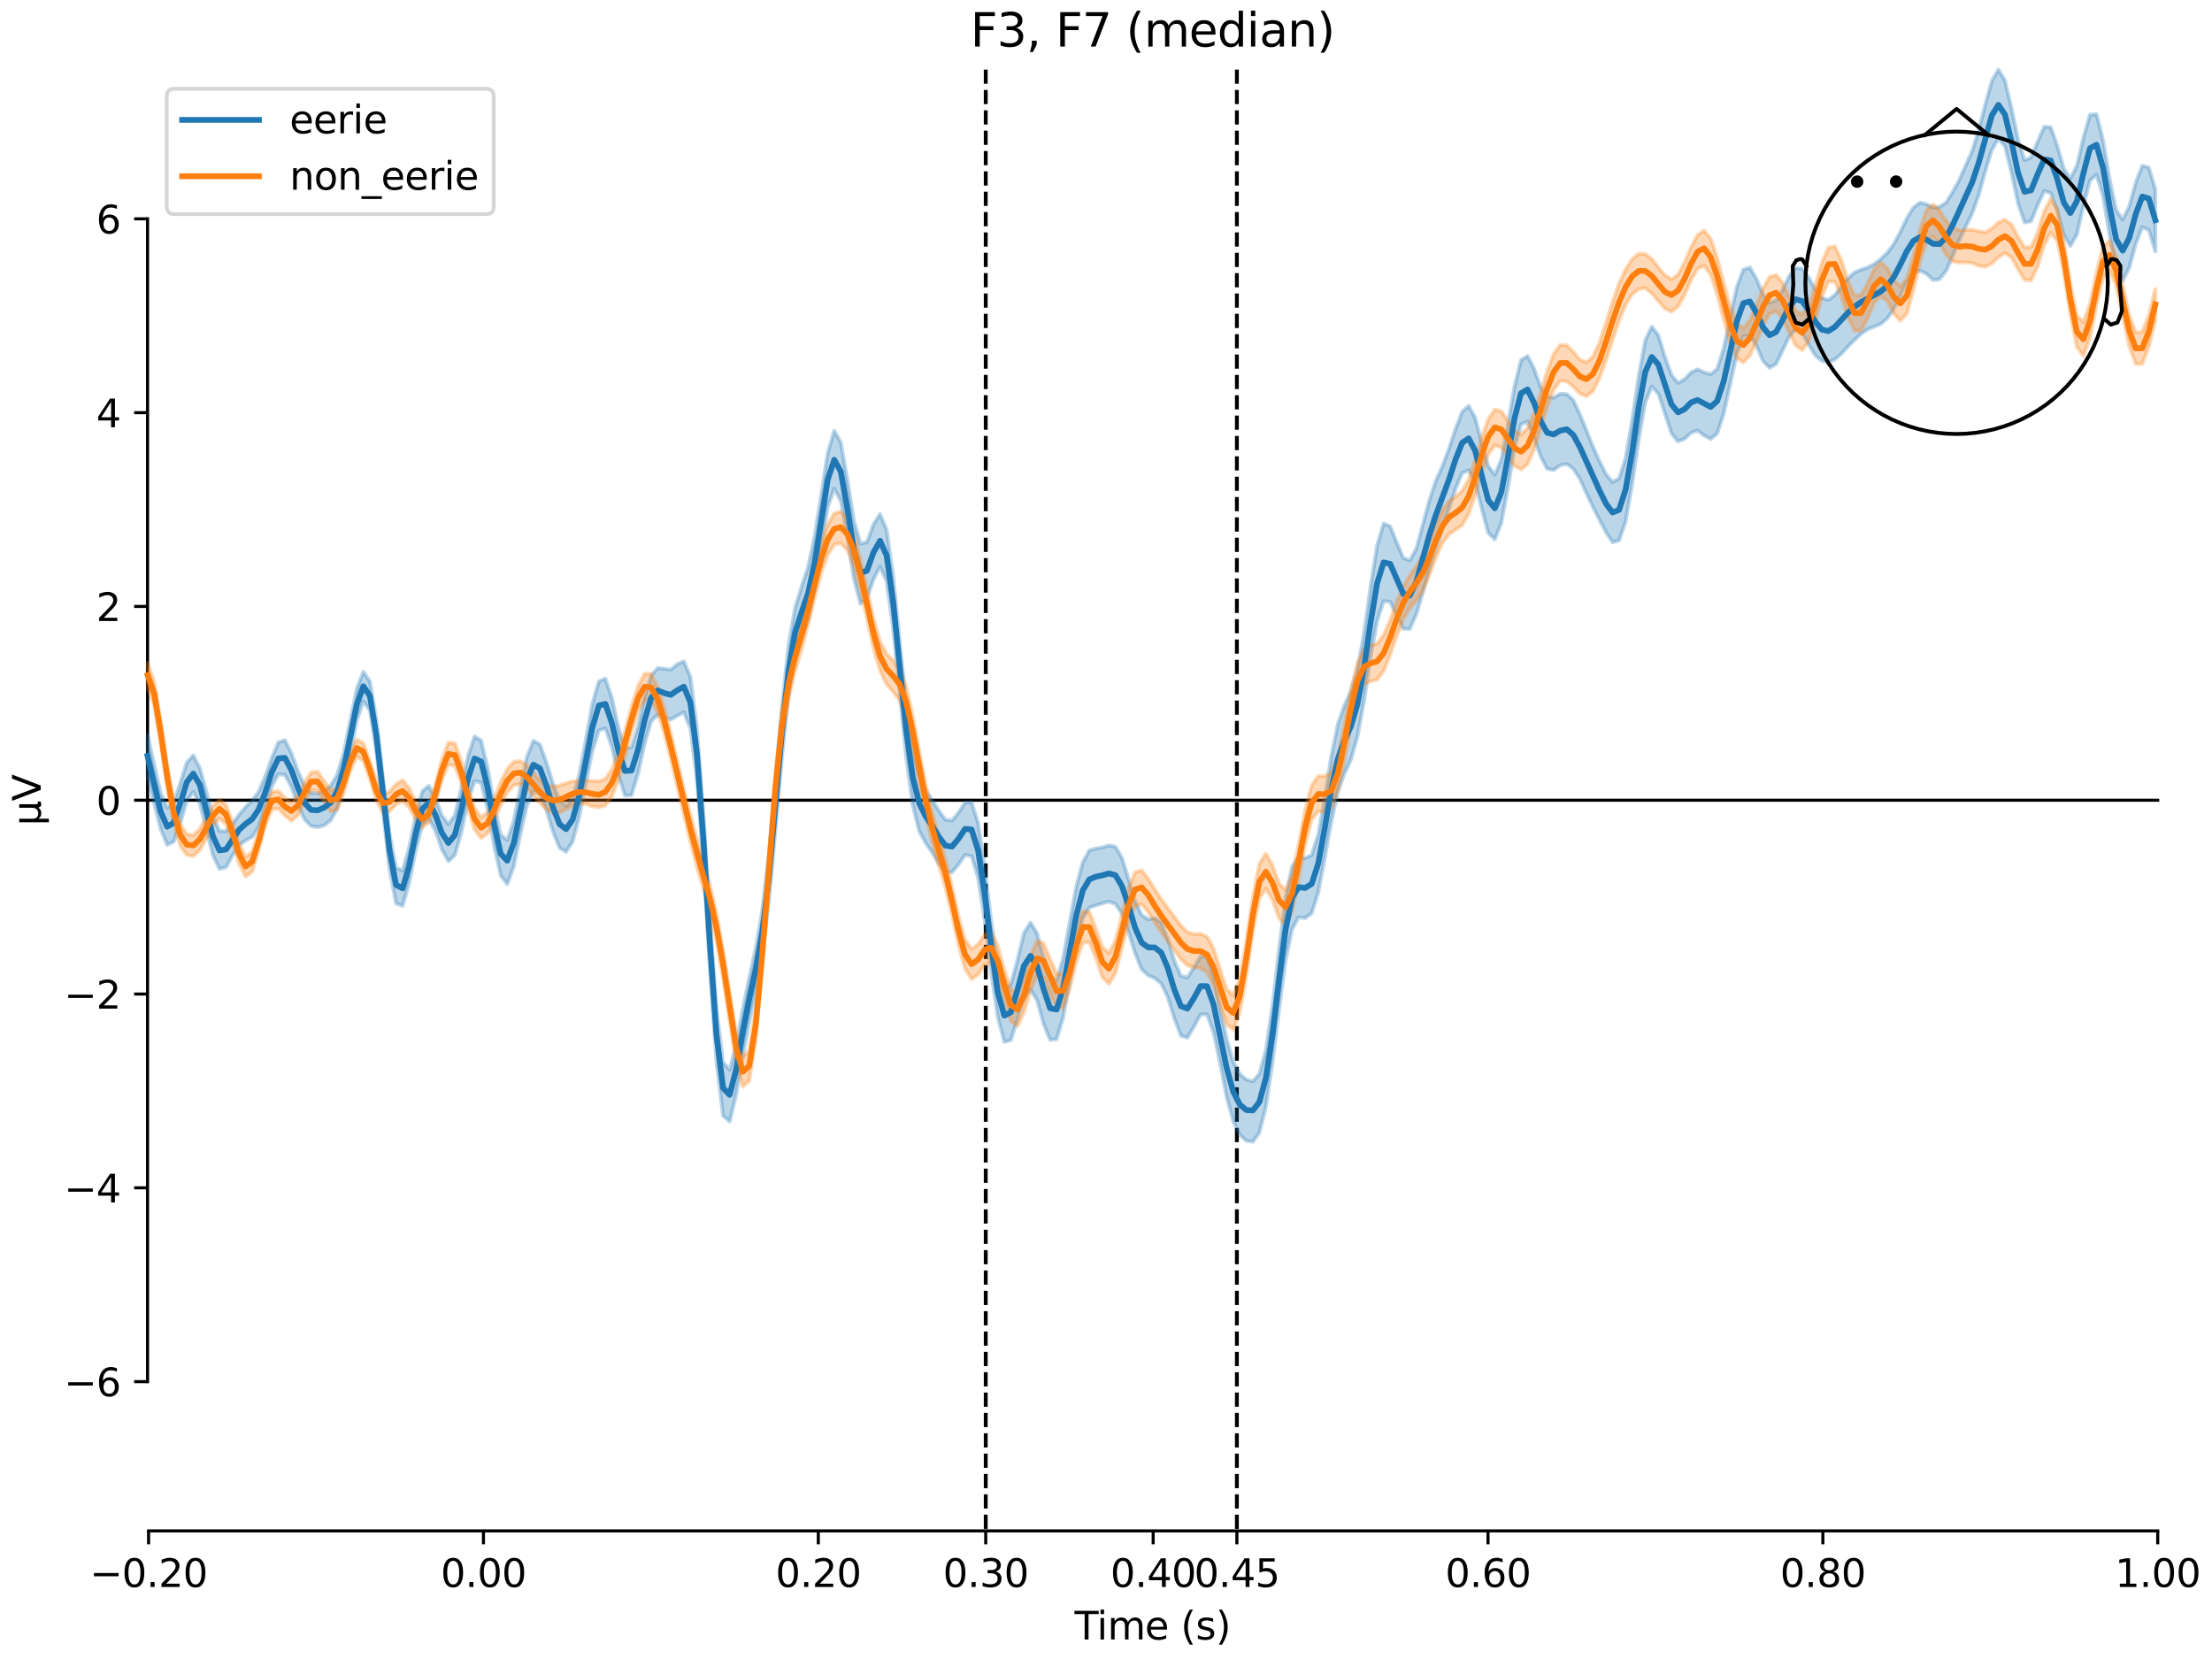 <?xml version="1.0" encoding="utf-8" standalone="no"?>
<!DOCTYPE svg PUBLIC "-//W3C//DTD SVG 1.1//EN"
  "http://www.w3.org/Graphics/SVG/1.1/DTD/svg11.dtd">
<svg xmlns:xlink="http://www.w3.org/1999/xlink" width="576pt" height="432pt" viewBox="0 0 576 432" xmlns="http://www.w3.org/2000/svg" version="1.1">
 <defs>
  <style type="text/css">*{stroke-linejoin: round; stroke-linecap: butt}</style>
 </defs>
 <g id="figure_1">
  <g id="patch_1">
   <path d="M 0 432 
L 576 432 
L 576 0 
L 0 0 
z
" style="fill: #ffffff"/>
  </g>
  <g id="axes_1">
   <g id="patch_2">
    <path d="M 38.421 398.644 
L 561.867 398.644 
L 561.867 18.118 
L 38.421 18.118 
L 38.421 398.644 
z
" style="fill: none; opacity: 0"/>
   </g>
   <g id="patch_3">
    <path d="M 38.421 359.773 
L 38.421 56.988 
" style="fill: none; stroke: #000000; stroke-width: 0.8; stroke-linejoin: miter; stroke-linecap: square"/>
   </g>
   <g id="LineCollection_1">
    <path d="M 256.682 18.118 
L 256.682 398.644 
" clip-path="url(#pd4897853e6)" style="fill: none; stroke-dasharray: 3.7,1.6; stroke-dashoffset: 0; stroke: #000000"/>
    <path d="M 322.079 18.118 
L 322.079 398.644 
" clip-path="url(#pd4897853e6)" style="fill: none; stroke-dasharray: 3.7,1.6; stroke-dashoffset: 0; stroke: #000000"/>
   </g>
   <g id="matplotlib.axis_1">
    <g id="xtick_1">
     <g id="line2d_1">
      <defs>
       <path id="m553ee0a80e" d="M 0 0 
L 0 3.5 
" style="stroke: #000000; stroke-width: 0.8"/>
      </defs>
      <g>
       <use xlink:href="#m553ee0a80e" x="38.693" y="398.644" style="stroke: #000000; stroke-width: 0.8"/>
      </g>
     </g>
     <g id="text_1">
      <!-- −0.20 -->
      <g transform="translate(23.37 413.242) scale(0.1 -0.1)">
       <defs>
        <path id="DejaVuSans-2212" d="M 678 2272 
L 4684 2272 
L 4684 1741 
L 678 1741 
L 678 2272 
z
" transform="scale(0.016)"/>
        <path id="DejaVuSans-30" d="M 2034 4250 
Q 1547 4250 1301 3770 
Q 1056 3291 1056 2328 
Q 1056 1369 1301 889 
Q 1547 409 2034 409 
Q 2525 409 2770 889 
Q 3016 1369 3016 2328 
Q 3016 3291 2770 3770 
Q 2525 4250 2034 4250 
z
M 2034 4750 
Q 2819 4750 3233 4129 
Q 3647 3509 3647 2328 
Q 3647 1150 3233 529 
Q 2819 -91 2034 -91 
Q 1250 -91 836 529 
Q 422 1150 422 2328 
Q 422 3509 836 4129 
Q 1250 4750 2034 4750 
z
" transform="scale(0.016)"/>
        <path id="DejaVuSans-2e" d="M 684 794 
L 1344 794 
L 1344 0 
L 684 0 
L 684 794 
z
" transform="scale(0.016)"/>
        <path id="DejaVuSans-32" d="M 1228 531 
L 3431 531 
L 3431 0 
L 469 0 
L 469 531 
Q 828 903 1448 1529 
Q 2069 2156 2228 2338 
Q 2531 2678 2651 2914 
Q 2772 3150 2772 3378 
Q 2772 3750 2511 3984 
Q 2250 4219 1831 4219 
Q 1534 4219 1204 4116 
Q 875 4013 500 3803 
L 500 4441 
Q 881 4594 1212 4672 
Q 1544 4750 1819 4750 
Q 2544 4750 2975 4387 
Q 3406 4025 3406 3419 
Q 3406 3131 3298 2873 
Q 3191 2616 2906 2266 
Q 2828 2175 2409 1742 
Q 1991 1309 1228 531 
z
" transform="scale(0.016)"/>
       </defs>
       <use xlink:href="#DejaVuSans-2212"/>
       <use xlink:href="#DejaVuSans-30" transform="translate(83.789 0)"/>
       <use xlink:href="#DejaVuSans-2e" transform="translate(147.412 0)"/>
       <use xlink:href="#DejaVuSans-32" transform="translate(179.199 0)"/>
       <use xlink:href="#DejaVuSans-30" transform="translate(242.822 0)"/>
      </g>
     </g>
    </g>
    <g id="xtick_2">
     <g id="line2d_2">
      <g>
       <use xlink:href="#m553ee0a80e" x="125.889" y="398.644" style="stroke: #000000; stroke-width: 0.8"/>
      </g>
     </g>
     <g id="text_2">
      <!-- 0.00 -->
      <g transform="translate(114.756 413.242) scale(0.1 -0.1)">
       <use xlink:href="#DejaVuSans-30"/>
       <use xlink:href="#DejaVuSans-2e" transform="translate(63.623 0)"/>
       <use xlink:href="#DejaVuSans-30" transform="translate(95.41 0)"/>
       <use xlink:href="#DejaVuSans-30" transform="translate(159.033 0)"/>
      </g>
     </g>
    </g>
    <g id="xtick_3">
     <g id="line2d_3">
      <g>
       <use xlink:href="#m553ee0a80e" x="213.084" y="398.644" style="stroke: #000000; stroke-width: 0.8"/>
      </g>
     </g>
     <g id="text_3">
      <!-- 0.20 -->
      <g transform="translate(201.952 413.242) scale(0.1 -0.1)">
       <use xlink:href="#DejaVuSans-30"/>
       <use xlink:href="#DejaVuSans-2e" transform="translate(63.623 0)"/>
       <use xlink:href="#DejaVuSans-32" transform="translate(95.41 0)"/>
       <use xlink:href="#DejaVuSans-30" transform="translate(159.033 0)"/>
      </g>
     </g>
    </g>
    <g id="xtick_4">
     <g id="line2d_4">
      <g>
       <use xlink:href="#m553ee0a80e" x="256.682" y="398.644" style="stroke: #000000; stroke-width: 0.8"/>
      </g>
     </g>
     <g id="text_4">
      <!-- 0.30 -->
      <g transform="translate(245.549 413.242) scale(0.1 -0.1)">
       <defs>
        <path id="DejaVuSans-33" d="M 2597 2516 
Q 3050 2419 3304 2112 
Q 3559 1806 3559 1356 
Q 3559 666 3084 287 
Q 2609 -91 1734 -91 
Q 1441 -91 1130 -33 
Q 819 25 488 141 
L 488 750 
Q 750 597 1062 519 
Q 1375 441 1716 441 
Q 2309 441 2620 675 
Q 2931 909 2931 1356 
Q 2931 1769 2642 2001 
Q 2353 2234 1838 2234 
L 1294 2234 
L 1294 2753 
L 1863 2753 
Q 2328 2753 2575 2939 
Q 2822 3125 2822 3475 
Q 2822 3834 2567 4026 
Q 2313 4219 1838 4219 
Q 1578 4219 1281 4162 
Q 984 4106 628 3988 
L 628 4550 
Q 988 4650 1302 4700 
Q 1616 4750 1894 4750 
Q 2613 4750 3031 4423 
Q 3450 4097 3450 3541 
Q 3450 3153 3228 2886 
Q 3006 2619 2597 2516 
z
" transform="scale(0.016)"/>
       </defs>
       <use xlink:href="#DejaVuSans-30"/>
       <use xlink:href="#DejaVuSans-2e" transform="translate(63.623 0)"/>
       <use xlink:href="#DejaVuSans-33" transform="translate(95.41 0)"/>
       <use xlink:href="#DejaVuSans-30" transform="translate(159.033 0)"/>
      </g>
     </g>
    </g>
    <g id="xtick_5">
     <g id="line2d_5">
      <g>
       <use xlink:href="#m553ee0a80e" x="300.28" y="398.644" style="stroke: #000000; stroke-width: 0.8"/>
      </g>
     </g>
     <g id="text_5">
      <!-- 0.40 -->
      <g transform="translate(289.147 413.242) scale(0.1 -0.1)">
       <defs>
        <path id="DejaVuSans-34" d="M 2419 4116 
L 825 1625 
L 2419 1625 
L 2419 4116 
z
M 2253 4666 
L 3047 4666 
L 3047 1625 
L 3713 1625 
L 3713 1100 
L 3047 1100 
L 3047 0 
L 2419 0 
L 2419 1100 
L 313 1100 
L 313 1709 
L 2253 4666 
z
" transform="scale(0.016)"/>
       </defs>
       <use xlink:href="#DejaVuSans-30"/>
       <use xlink:href="#DejaVuSans-2e" transform="translate(63.623 0)"/>
       <use xlink:href="#DejaVuSans-34" transform="translate(95.41 0)"/>
       <use xlink:href="#DejaVuSans-30" transform="translate(159.033 0)"/>
      </g>
     </g>
    </g>
    <g id="xtick_6">
     <g id="line2d_6">
      <g>
       <use xlink:href="#m553ee0a80e" x="322.079" y="398.644" style="stroke: #000000; stroke-width: 0.8"/>
      </g>
     </g>
     <g id="text_6">
      <!-- 0.45 -->
      <g transform="translate(310.946 413.242) scale(0.1 -0.1)">
       <defs>
        <path id="DejaVuSans-35" d="M 691 4666 
L 3169 4666 
L 3169 4134 
L 1269 4134 
L 1269 2991 
Q 1406 3038 1543 3061 
Q 1681 3084 1819 3084 
Q 2600 3084 3056 2656 
Q 3513 2228 3513 1497 
Q 3513 744 3044 326 
Q 2575 -91 1722 -91 
Q 1428 -91 1123 -41 
Q 819 9 494 109 
L 494 744 
Q 775 591 1075 516 
Q 1375 441 1709 441 
Q 2250 441 2565 725 
Q 2881 1009 2881 1497 
Q 2881 1984 2565 2268 
Q 2250 2553 1709 2553 
Q 1456 2553 1204 2497 
Q 953 2441 691 2322 
L 691 4666 
z
" transform="scale(0.016)"/>
       </defs>
       <use xlink:href="#DejaVuSans-30"/>
       <use xlink:href="#DejaVuSans-2e" transform="translate(63.623 0)"/>
       <use xlink:href="#DejaVuSans-34" transform="translate(95.41 0)"/>
       <use xlink:href="#DejaVuSans-35" transform="translate(159.033 0)"/>
      </g>
     </g>
    </g>
    <g id="xtick_7">
     <g id="line2d_7">
      <g>
       <use xlink:href="#m553ee0a80e" x="387.476" y="398.644" style="stroke: #000000; stroke-width: 0.8"/>
      </g>
     </g>
     <g id="text_7">
      <!-- 0.60 -->
      <g transform="translate(376.343 413.242) scale(0.1 -0.1)">
       <defs>
        <path id="DejaVuSans-36" d="M 2113 2584 
Q 1688 2584 1439 2293 
Q 1191 2003 1191 1497 
Q 1191 994 1439 701 
Q 1688 409 2113 409 
Q 2538 409 2786 701 
Q 3034 994 3034 1497 
Q 3034 2003 2786 2293 
Q 2538 2584 2113 2584 
z
M 3366 4563 
L 3366 3988 
Q 3128 4100 2886 4159 
Q 2644 4219 2406 4219 
Q 1781 4219 1451 3797 
Q 1122 3375 1075 2522 
Q 1259 2794 1537 2939 
Q 1816 3084 2150 3084 
Q 2853 3084 3261 2657 
Q 3669 2231 3669 1497 
Q 3669 778 3244 343 
Q 2819 -91 2113 -91 
Q 1303 -91 875 529 
Q 447 1150 447 2328 
Q 447 3434 972 4092 
Q 1497 4750 2381 4750 
Q 2619 4750 2861 4703 
Q 3103 4656 3366 4563 
z
" transform="scale(0.016)"/>
       </defs>
       <use xlink:href="#DejaVuSans-30"/>
       <use xlink:href="#DejaVuSans-2e" transform="translate(63.623 0)"/>
       <use xlink:href="#DejaVuSans-36" transform="translate(95.41 0)"/>
       <use xlink:href="#DejaVuSans-30" transform="translate(159.033 0)"/>
      </g>
     </g>
    </g>
    <g id="xtick_8">
     <g id="line2d_8">
      <g>
       <use xlink:href="#m553ee0a80e" x="474.671" y="398.644" style="stroke: #000000; stroke-width: 0.8"/>
      </g>
     </g>
     <g id="text_8">
      <!-- 0.80 -->
      <g transform="translate(463.538 413.242) scale(0.1 -0.1)">
       <defs>
        <path id="DejaVuSans-38" d="M 2034 2216 
Q 1584 2216 1326 1975 
Q 1069 1734 1069 1313 
Q 1069 891 1326 650 
Q 1584 409 2034 409 
Q 2484 409 2743 651 
Q 3003 894 3003 1313 
Q 3003 1734 2745 1975 
Q 2488 2216 2034 2216 
z
M 1403 2484 
Q 997 2584 770 2862 
Q 544 3141 544 3541 
Q 544 4100 942 4425 
Q 1341 4750 2034 4750 
Q 2731 4750 3128 4425 
Q 3525 4100 3525 3541 
Q 3525 3141 3298 2862 
Q 3072 2584 2669 2484 
Q 3125 2378 3379 2068 
Q 3634 1759 3634 1313 
Q 3634 634 3220 271 
Q 2806 -91 2034 -91 
Q 1263 -91 848 271 
Q 434 634 434 1313 
Q 434 1759 690 2068 
Q 947 2378 1403 2484 
z
M 1172 3481 
Q 1172 3119 1398 2916 
Q 1625 2713 2034 2713 
Q 2441 2713 2670 2916 
Q 2900 3119 2900 3481 
Q 2900 3844 2670 4047 
Q 2441 4250 2034 4250 
Q 1625 4250 1398 4047 
Q 1172 3844 1172 3481 
z
" transform="scale(0.016)"/>
       </defs>
       <use xlink:href="#DejaVuSans-30"/>
       <use xlink:href="#DejaVuSans-2e" transform="translate(63.623 0)"/>
       <use xlink:href="#DejaVuSans-38" transform="translate(95.41 0)"/>
       <use xlink:href="#DejaVuSans-30" transform="translate(159.033 0)"/>
      </g>
     </g>
    </g>
    <g id="xtick_9">
     <g id="line2d_9">
      <g>
       <use xlink:href="#m553ee0a80e" x="561.867" y="398.644" style="stroke: #000000; stroke-width: 0.8"/>
      </g>
     </g>
     <g id="text_9">
      <!-- 1.00 -->
      <g transform="translate(550.734 413.242) scale(0.1 -0.1)">
       <defs>
        <path id="DejaVuSans-31" d="M 794 531 
L 1825 531 
L 1825 4091 
L 703 3866 
L 703 4441 
L 1819 4666 
L 2450 4666 
L 2450 531 
L 3481 531 
L 3481 0 
L 794 0 
L 794 531 
z
" transform="scale(0.016)"/>
       </defs>
       <use xlink:href="#DejaVuSans-31"/>
       <use xlink:href="#DejaVuSans-2e" transform="translate(63.623 0)"/>
       <use xlink:href="#DejaVuSans-30" transform="translate(95.41 0)"/>
       <use xlink:href="#DejaVuSans-30" transform="translate(159.033 0)"/>
      </g>
     </g>
    </g>
    <g id="text_10">
     <!-- Time (s) -->
     <g transform="translate(279.815 426.92) scale(0.1 -0.1)">
      <defs>
       <path id="DejaVuSans-54" d="M -19 4666 
L 3928 4666 
L 3928 4134 
L 2272 4134 
L 2272 0 
L 1638 0 
L 1638 4134 
L -19 4134 
L -19 4666 
z
" transform="scale(0.016)"/>
       <path id="DejaVuSans-69" d="M 603 3500 
L 1178 3500 
L 1178 0 
L 603 0 
L 603 3500 
z
M 603 4863 
L 1178 4863 
L 1178 4134 
L 603 4134 
L 603 4863 
z
" transform="scale(0.016)"/>
       <path id="DejaVuSans-6d" d="M 3328 2828 
Q 3544 3216 3844 3400 
Q 4144 3584 4550 3584 
Q 5097 3584 5394 3201 
Q 5691 2819 5691 2113 
L 5691 0 
L 5113 0 
L 5113 2094 
Q 5113 2597 4934 2840 
Q 4756 3084 4391 3084 
Q 3944 3084 3684 2787 
Q 3425 2491 3425 1978 
L 3425 0 
L 2847 0 
L 2847 2094 
Q 2847 2600 2669 2842 
Q 2491 3084 2119 3084 
Q 1678 3084 1418 2786 
Q 1159 2488 1159 1978 
L 1159 0 
L 581 0 
L 581 3500 
L 1159 3500 
L 1159 2956 
Q 1356 3278 1631 3431 
Q 1906 3584 2284 3584 
Q 2666 3584 2933 3390 
Q 3200 3197 3328 2828 
z
" transform="scale(0.016)"/>
       <path id="DejaVuSans-65" d="M 3597 1894 
L 3597 1613 
L 953 1613 
Q 991 1019 1311 708 
Q 1631 397 2203 397 
Q 2534 397 2845 478 
Q 3156 559 3463 722 
L 3463 178 
Q 3153 47 2828 -22 
Q 2503 -91 2169 -91 
Q 1331 -91 842 396 
Q 353 884 353 1716 
Q 353 2575 817 3079 
Q 1281 3584 2069 3584 
Q 2775 3584 3186 3129 
Q 3597 2675 3597 1894 
z
M 3022 2063 
Q 3016 2534 2758 2815 
Q 2500 3097 2075 3097 
Q 1594 3097 1305 2825 
Q 1016 2553 972 2059 
L 3022 2063 
z
" transform="scale(0.016)"/>
       <path id="DejaVuSans-20" transform="scale(0.016)"/>
       <path id="DejaVuSans-28" d="M 1984 4856 
Q 1566 4138 1362 3434 
Q 1159 2731 1159 2009 
Q 1159 1288 1364 580 
Q 1569 -128 1984 -844 
L 1484 -844 
Q 1016 -109 783 600 
Q 550 1309 550 2009 
Q 550 2706 781 3412 
Q 1013 4119 1484 4856 
L 1984 4856 
z
" transform="scale(0.016)"/>
       <path id="DejaVuSans-73" d="M 2834 3397 
L 2834 2853 
Q 2591 2978 2328 3040 
Q 2066 3103 1784 3103 
Q 1356 3103 1142 2972 
Q 928 2841 928 2578 
Q 928 2378 1081 2264 
Q 1234 2150 1697 2047 
L 1894 2003 
Q 2506 1872 2764 1633 
Q 3022 1394 3022 966 
Q 3022 478 2636 193 
Q 2250 -91 1575 -91 
Q 1294 -91 989 -36 
Q 684 19 347 128 
L 347 722 
Q 666 556 975 473 
Q 1284 391 1588 391 
Q 1994 391 2212 530 
Q 2431 669 2431 922 
Q 2431 1156 2273 1281 
Q 2116 1406 1581 1522 
L 1381 1569 
Q 847 1681 609 1914 
Q 372 2147 372 2553 
Q 372 3047 722 3315 
Q 1072 3584 1716 3584 
Q 2034 3584 2315 3537 
Q 2597 3491 2834 3397 
z
" transform="scale(0.016)"/>
       <path id="DejaVuSans-29" d="M 513 4856 
L 1013 4856 
Q 1481 4119 1714 3412 
Q 1947 2706 1947 2009 
Q 1947 1309 1714 600 
Q 1481 -109 1013 -844 
L 513 -844 
Q 928 -128 1133 580 
Q 1338 1288 1338 2009 
Q 1338 2731 1133 3434 
Q 928 4138 513 4856 
z
" transform="scale(0.016)"/>
      </defs>
      <use xlink:href="#DejaVuSans-54"/>
      <use xlink:href="#DejaVuSans-69" transform="translate(57.959 0)"/>
      <use xlink:href="#DejaVuSans-6d" transform="translate(85.742 0)"/>
      <use xlink:href="#DejaVuSans-65" transform="translate(183.154 0)"/>
      <use xlink:href="#DejaVuSans-20" transform="translate(244.678 0)"/>
      <use xlink:href="#DejaVuSans-28" transform="translate(276.465 0)"/>
      <use xlink:href="#DejaVuSans-73" transform="translate(315.479 0)"/>
      <use xlink:href="#DejaVuSans-29" transform="translate(367.578 0)"/>
     </g>
    </g>
   </g>
   <g id="matplotlib.axis_2">
    <g id="ytick_1">
     <g id="line2d_10">
      <defs>
       <path id="m78b1d74876" d="M 0 0 
L -3.5 0 
" style="stroke: #000000; stroke-width: 0.8"/>
      </defs>
      <g>
       <use xlink:href="#m78b1d74876" x="38.421" y="359.773" style="stroke: #000000; stroke-width: 0.8"/>
      </g>
     </g>
     <g id="text_11">
      <!-- −6 -->
      <g transform="translate(16.678 363.573) scale(0.1 -0.1)">
       <use xlink:href="#DejaVuSans-2212"/>
       <use xlink:href="#DejaVuSans-36" transform="translate(83.789 0)"/>
      </g>
     </g>
    </g>
    <g id="ytick_2">
     <g id="line2d_11">
      <g>
       <use xlink:href="#m78b1d74876" x="38.421" y="309.309" style="stroke: #000000; stroke-width: 0.8"/>
      </g>
     </g>
     <g id="text_12">
      <!-- −4 -->
      <g transform="translate(16.678 313.108) scale(0.1 -0.1)">
       <use xlink:href="#DejaVuSans-2212"/>
       <use xlink:href="#DejaVuSans-34" transform="translate(83.789 0)"/>
      </g>
     </g>
    </g>
    <g id="ytick_3">
     <g id="line2d_12">
      <g>
       <use xlink:href="#m78b1d74876" x="38.421" y="258.845" style="stroke: #000000; stroke-width: 0.8"/>
      </g>
     </g>
     <g id="text_13">
      <!-- −2 -->
      <g transform="translate(16.678 262.644) scale(0.1 -0.1)">
       <use xlink:href="#DejaVuSans-2212"/>
       <use xlink:href="#DejaVuSans-32" transform="translate(83.789 0)"/>
      </g>
     </g>
    </g>
    <g id="ytick_4">
     <g id="line2d_13">
      <g>
       <use xlink:href="#m78b1d74876" x="38.421" y="208.381" style="stroke: #000000; stroke-width: 0.8"/>
      </g>
     </g>
     <g id="text_14">
      <!-- 0 -->
      <g transform="translate(25.058 212.18) scale(0.1 -0.1)">
       <use xlink:href="#DejaVuSans-30"/>
      </g>
     </g>
    </g>
    <g id="ytick_5">
     <g id="line2d_14">
      <g>
       <use xlink:href="#m78b1d74876" x="38.421" y="157.917" style="stroke: #000000; stroke-width: 0.8"/>
      </g>
     </g>
     <g id="text_15">
      <!-- 2 -->
      <g transform="translate(25.058 161.716) scale(0.1 -0.1)">
       <use xlink:href="#DejaVuSans-32"/>
      </g>
     </g>
    </g>
    <g id="ytick_6">
     <g id="line2d_15">
      <g>
       <use xlink:href="#m78b1d74876" x="38.421" y="107.453" style="stroke: #000000; stroke-width: 0.8"/>
      </g>
     </g>
     <g id="text_16">
      <!-- 4 -->
      <g transform="translate(25.058 111.252) scale(0.1 -0.1)">
       <use xlink:href="#DejaVuSans-34"/>
      </g>
     </g>
    </g>
    <g id="ytick_7">
     <g id="line2d_16">
      <g>
       <use xlink:href="#m78b1d74876" x="38.421" y="56.988" style="stroke: #000000; stroke-width: 0.8"/>
      </g>
     </g>
     <g id="text_17">
      <!-- 6 -->
      <g transform="translate(25.058 60.788) scale(0.1 -0.1)">
       <use xlink:href="#DejaVuSans-36"/>
      </g>
     </g>
    </g>
    <g id="text_18">
     <!-- µV -->
     <g transform="translate(10.599 214.982) rotate(-90) scale(0.1 -0.1)">
      <defs>
       <path id="DejaVuSans-b5" d="M 544 -1331 
L 544 3500 
L 1119 3500 
L 1119 1325 
Q 1119 872 1334 640 
Q 1550 409 1972 409 
Q 2434 409 2667 671 
Q 2900 934 2900 1459 
L 2900 3500 
L 3475 3500 
L 3475 806 
Q 3475 619 3529 530 
Q 3584 441 3700 441 
Q 3728 441 3778 458 
Q 3828 475 3916 513 
L 3916 50 
Q 3788 -22 3673 -56 
Q 3559 -91 3450 -91 
Q 3234 -91 3106 31 
Q 2978 153 2931 403 
Q 2775 156 2548 32 
Q 2322 -91 2016 -91 
Q 1697 -91 1473 31 
Q 1250 153 1119 397 
L 1119 -1331 
L 544 -1331 
z
" transform="scale(0.016)"/>
       <path id="DejaVuSans-56" d="M 1831 0 
L 50 4666 
L 709 4666 
L 2188 738 
L 3669 4666 
L 4325 4666 
L 2547 0 
L 1831 0 
z
" transform="scale(0.016)"/>
      </defs>
      <use xlink:href="#DejaVuSans-b5"/>
      <use xlink:href="#DejaVuSans-56" transform="translate(63.623 0)"/>
     </g>
    </g>
   </g>
   <g id="patch_4">
    <path d="M 38.693 398.644 
L 561.867 398.644 
" style="fill: none; stroke: #000000; stroke-width: 0.8; stroke-linejoin: miter; stroke-linecap: square"/>
   </g>
   <g id="patch_5">
    <path d="M 38.421 208.381 
L 561.867 208.381 
" style="fill: none; stroke: #000000; stroke-width: 0.8; stroke-linejoin: miter; stroke-linecap: square"/>
   </g>
   <g id="text_19">
    <!-- F3, F7 (median) -->
    <g transform="translate(252.713 12.118) scale(0.12 -0.12)">
     <defs>
      <path id="DejaVuSans-46" d="M 628 4666 
L 3309 4666 
L 3309 4134 
L 1259 4134 
L 1259 2759 
L 3109 2759 
L 3109 2228 
L 1259 2228 
L 1259 0 
L 628 0 
L 628 4666 
z
" transform="scale(0.016)"/>
      <path id="DejaVuSans-2c" d="M 750 794 
L 1409 794 
L 1409 256 
L 897 -744 
L 494 -744 
L 750 256 
L 750 794 
z
" transform="scale(0.016)"/>
      <path id="DejaVuSans-37" d="M 525 4666 
L 3525 4666 
L 3525 4397 
L 1831 0 
L 1172 0 
L 2766 4134 
L 525 4134 
L 525 4666 
z
" transform="scale(0.016)"/>
      <path id="DejaVuSans-64" d="M 2906 2969 
L 2906 4863 
L 3481 4863 
L 3481 0 
L 2906 0 
L 2906 525 
Q 2725 213 2448 61 
Q 2172 -91 1784 -91 
Q 1150 -91 751 415 
Q 353 922 353 1747 
Q 353 2572 751 3078 
Q 1150 3584 1784 3584 
Q 2172 3584 2448 3432 
Q 2725 3281 2906 2969 
z
M 947 1747 
Q 947 1113 1208 752 
Q 1469 391 1925 391 
Q 2381 391 2643 752 
Q 2906 1113 2906 1747 
Q 2906 2381 2643 2742 
Q 2381 3103 1925 3103 
Q 1469 3103 1208 2742 
Q 947 2381 947 1747 
z
" transform="scale(0.016)"/>
      <path id="DejaVuSans-61" d="M 2194 1759 
Q 1497 1759 1228 1600 
Q 959 1441 959 1056 
Q 959 750 1161 570 
Q 1363 391 1709 391 
Q 2188 391 2477 730 
Q 2766 1069 2766 1631 
L 2766 1759 
L 2194 1759 
z
M 3341 1997 
L 3341 0 
L 2766 0 
L 2766 531 
Q 2569 213 2275 61 
Q 1981 -91 1556 -91 
Q 1019 -91 701 211 
Q 384 513 384 1019 
Q 384 1609 779 1909 
Q 1175 2209 1959 2209 
L 2766 2209 
L 2766 2266 
Q 2766 2663 2505 2880 
Q 2244 3097 1772 3097 
Q 1472 3097 1187 3025 
Q 903 2953 641 2809 
L 641 3341 
Q 956 3463 1253 3523 
Q 1550 3584 1831 3584 
Q 2591 3584 2966 3190 
Q 3341 2797 3341 1997 
z
" transform="scale(0.016)"/>
      <path id="DejaVuSans-6e" d="M 3513 2113 
L 3513 0 
L 2938 0 
L 2938 2094 
Q 2938 2591 2744 2837 
Q 2550 3084 2163 3084 
Q 1697 3084 1428 2787 
Q 1159 2491 1159 1978 
L 1159 0 
L 581 0 
L 581 3500 
L 1159 3500 
L 1159 2956 
Q 1366 3272 1645 3428 
Q 1925 3584 2291 3584 
Q 2894 3584 3203 3211 
Q 3513 2838 3513 2113 
z
" transform="scale(0.016)"/>
     </defs>
     <use xlink:href="#DejaVuSans-46"/>
     <use xlink:href="#DejaVuSans-33" transform="translate(57.52 0)"/>
     <use xlink:href="#DejaVuSans-2c" transform="translate(121.143 0)"/>
     <use xlink:href="#DejaVuSans-20" transform="translate(152.93 0)"/>
     <use xlink:href="#DejaVuSans-46" transform="translate(184.717 0)"/>
     <use xlink:href="#DejaVuSans-37" transform="translate(242.236 0)"/>
     <use xlink:href="#DejaVuSans-20" transform="translate(305.859 0)"/>
     <use xlink:href="#DejaVuSans-28" transform="translate(337.646 0)"/>
     <use xlink:href="#DejaVuSans-6d" transform="translate(376.66 0)"/>
     <use xlink:href="#DejaVuSans-65" transform="translate(474.072 0)"/>
     <use xlink:href="#DejaVuSans-64" transform="translate(535.596 0)"/>
     <use xlink:href="#DejaVuSans-69" transform="translate(599.072 0)"/>
     <use xlink:href="#DejaVuSans-61" transform="translate(626.855 0)"/>
     <use xlink:href="#DejaVuSans-6e" transform="translate(688.135 0)"/>
     <use xlink:href="#DejaVuSans-29" transform="translate(751.514 0)"/>
    </g>
   </g>
   <g id="legend_1">
    <g id="patch_6">
     <path d="M 45.421 55.753 
L 126.563 55.753 
Q 128.563 55.753 128.563 53.753 
L 128.563 25.118 
Q 128.563 23.118 126.563 23.118 
L 45.421 23.118 
Q 43.421 23.118 43.421 25.118 
L 43.421 53.753 
Q 43.421 55.753 45.421 55.753 
z
" style="fill: #ffffff; opacity: 0.8; stroke: #cccccc; stroke-linejoin: miter"/>
    </g>
    <g id="line2d_17">
     <path d="M 47.421 31.217 
L 57.421 31.217 
L 67.421 31.217 
" style="fill: none; stroke: #1f77b4; stroke-width: 1.5; stroke-linecap: square"/>
    </g>
    <g id="text_20">
     <!-- eerie -->
     <g transform="translate(75.421 34.717) scale(0.1 -0.1)">
      <defs>
       <path id="DejaVuSans-72" d="M 2631 2963 
Q 2534 3019 2420 3045 
Q 2306 3072 2169 3072 
Q 1681 3072 1420 2755 
Q 1159 2438 1159 1844 
L 1159 0 
L 581 0 
L 581 3500 
L 1159 3500 
L 1159 2956 
Q 1341 3275 1631 3429 
Q 1922 3584 2338 3584 
Q 2397 3584 2469 3576 
Q 2541 3569 2628 3553 
L 2631 2963 
z
" transform="scale(0.016)"/>
      </defs>
      <use xlink:href="#DejaVuSans-65"/>
      <use xlink:href="#DejaVuSans-65" transform="translate(61.523 0)"/>
      <use xlink:href="#DejaVuSans-72" transform="translate(123.047 0)"/>
      <use xlink:href="#DejaVuSans-69" transform="translate(164.16 0)"/>
      <use xlink:href="#DejaVuSans-65" transform="translate(191.943 0)"/>
     </g>
    </g>
    <g id="line2d_18">
     <path d="M 47.421 45.895 
L 57.421 45.895 
L 67.421 45.895 
" style="fill: none; stroke: #ff7f0e; stroke-width: 1.5; stroke-linecap: square"/>
    </g>
    <g id="text_21">
     <!-- non_eerie -->
     <g transform="translate(75.421 49.395) scale(0.1 -0.1)">
      <defs>
       <path id="DejaVuSans-6f" d="M 1959 3097 
Q 1497 3097 1228 2736 
Q 959 2375 959 1747 
Q 959 1119 1226 758 
Q 1494 397 1959 397 
Q 2419 397 2687 759 
Q 2956 1122 2956 1747 
Q 2956 2369 2687 2733 
Q 2419 3097 1959 3097 
z
M 1959 3584 
Q 2709 3584 3137 3096 
Q 3566 2609 3566 1747 
Q 3566 888 3137 398 
Q 2709 -91 1959 -91 
Q 1206 -91 779 398 
Q 353 888 353 1747 
Q 353 2609 779 3096 
Q 1206 3584 1959 3584 
z
" transform="scale(0.016)"/>
       <path id="DejaVuSans-5f" d="M 3263 -1063 
L 3263 -1509 
L -63 -1509 
L -63 -1063 
L 3263 -1063 
z
" transform="scale(0.016)"/>
      </defs>
      <use xlink:href="#DejaVuSans-6e"/>
      <use xlink:href="#DejaVuSans-6f" transform="translate(63.379 0)"/>
      <use xlink:href="#DejaVuSans-6e" transform="translate(124.561 0)"/>
      <use xlink:href="#DejaVuSans-5f" transform="translate(187.939 0)"/>
      <use xlink:href="#DejaVuSans-65" transform="translate(237.939 0)"/>
      <use xlink:href="#DejaVuSans-65" transform="translate(299.463 0)"/>
      <use xlink:href="#DejaVuSans-72" transform="translate(360.986 0)"/>
      <use xlink:href="#DejaVuSans-69" transform="translate(402.1 0)"/>
      <use xlink:href="#DejaVuSans-65" transform="translate(429.883 0)"/>
     </g>
    </g>
   </g>
   <g id="FillBetweenPolyCollection_1">
    <defs>
     <path id="m71211b7562" d="M 38.421 -240.678 
L 38.421 -229.9 
L 40.124 -222.944 
L 41.827 -216.158 
L 43.53 -212.006 
L 45.233 -212.819 
L 46.936 -217.601 
L 48.639 -223.455 
L 50.342 -225.796 
L 52.045 -222.73 
L 53.748 -215.997 
L 55.451 -209.278 
L 57.154 -205.703 
L 58.857 -206.159 
L 60.56 -209.245 
L 62.263 -211.914 
L 63.966 -213.143 
L 65.669 -214.056 
L 67.372 -216.761 
L 69.075 -221.754 
L 70.778 -227.232 
L 72.481 -230.397 
L 74.184 -230.219 
L 75.887 -227.088 
L 77.59 -222.353 
L 79.294 -218.617 
L 80.997 -216.917 
L 82.7 -216.611 
L 84.403 -217.055 
L 86.106 -218.375 
L 87.809 -221.378 
L 89.512 -227.295 
L 91.215 -235.658 
L 92.918 -244.433 
L 94.621 -249.372 
L 96.324 -246.981 
L 98.027 -236.263 
L 99.73 -220.749 
L 101.433 -205.696 
L 103.136 -196.753 
L 104.839 -196.11 
L 106.542 -202.059 
L 108.245 -210.524 
L 109.948 -217.163 
L 111.651 -218.791 
L 113.354 -215.75 
L 115.057 -210.812 
L 116.76 -207.726 
L 118.463 -209.36 
L 120.166 -215.357 
L 121.87 -223.454 
L 123.573 -228.606 
L 125.276 -228.217 
L 126.979 -221.288 
L 128.682 -211.708 
L 130.385 -204.02 
L 132.088 -201.777 
L 133.791 -206.408 
L 135.494 -214.731 
L 137.197 -222.192 
L 138.9 -225.895 
L 140.603 -225.277 
L 142.306 -221.031 
L 144.009 -215.361 
L 145.712 -211.216 
L 147.415 -210.19 
L 149.118 -212.85 
L 150.821 -219.247 
L 152.524 -227.853 
L 154.227 -236.336 
L 155.93 -241.798 
L 157.633 -242.334 
L 159.336 -237.519 
L 161.039 -230.11 
L 162.742 -224.837 
L 164.446 -224.917 
L 166.149 -230.536 
L 167.852 -238.326 
L 169.555 -244.179 
L 171.258 -245.899 
L 172.961 -245.044 
L 174.664 -244.624 
L 176.367 -245.62 
L 178.07 -246.512 
L 179.773 -242.332 
L 181.476 -229.013 
L 183.179 -206.575 
L 184.882 -179.215 
L 186.585 -155.344 
L 188.288 -141.482 
L 189.991 -139.949 
L 191.694 -146.959 
L 193.397 -156.789 
L 195.1 -165.97 
L 196.803 -173.857 
L 198.506 -183.365 
L 200.209 -197.338 
L 201.912 -215.734 
L 203.615 -234.945 
L 205.318 -250.63 
L 207.022 -260.603 
L 208.725 -265.674 
L 210.428 -270.537 
L 212.131 -278.446 
L 213.834 -289.559 
L 215.537 -299.938 
L 217.24 -304.74 
L 218.943 -301.581 
L 220.646 -292.067 
L 222.349 -281.273 
L 224.052 -274.812 
L 225.755 -276.19 
L 227.458 -281.112 
L 229.161 -284.433 
L 230.864 -280.593 
L 232.567 -268.474 
L 234.27 -251.691 
L 235.973 -234.876 
L 237.676 -222.315 
L 239.379 -215.54 
L 241.082 -212.392 
L 242.785 -209.921 
L 244.488 -207.023 
L 246.191 -204.998 
L 247.894 -204.86 
L 249.598 -206.88 
L 251.301 -209.381 
L 253.004 -209.047 
L 254.707 -203.395 
L 256.41 -192.328 
L 258.113 -178.832 
L 259.816 -167.152 
L 261.519 -160.679 
L 263.222 -161.169 
L 264.925 -166.488 
L 266.628 -172.073 
L 268.331 -174.283 
L 270.034 -171.564 
L 271.737 -165.422 
L 273.44 -161.209 
L 275.143 -161.405 
L 276.846 -167.086 
L 278.549 -176.405 
L 280.252 -186.229 
L 281.955 -192.817 
L 283.658 -195.682 
L 285.361 -196.229 
L 287.064 -196.77 
L 288.767 -197.235 
L 290.47 -196.578 
L 292.174 -194.05 
L 293.877 -189.229 
L 295.58 -183.754 
L 297.283 -179.579 
L 298.986 -178.01 
L 300.689 -177.267 
L 302.392 -175.9 
L 304.095 -172.332 
L 305.798 -166.793 
L 307.501 -162.315 
L 309.204 -161.786 
L 310.907 -164.64 
L 312.61 -167.818 
L 314.313 -167.841 
L 316.016 -163.12 
L 317.719 -155.187 
L 319.422 -146.313 
L 321.125 -140.082 
L 322.828 -136.525 
L 324.531 -134.942 
L 326.234 -134.685 
L 327.937 -136.99 
L 329.64 -143.791 
L 331.343 -155.252 
L 333.046 -168.97 
L 334.75 -181.866 
L 336.453 -190.043 
L 338.156 -193.132 
L 339.859 -192.931 
L 341.562 -194.183 
L 343.265 -199.575 
L 344.968 -208.62 
L 346.671 -218.028 
L 348.374 -225.805 
L 350.077 -230.493 
L 351.78 -234.208 
L 353.483 -240.192 
L 355.186 -249.425 
L 356.889 -260.812 
L 358.592 -270.285 
L 360.295 -275.456 
L 361.998 -275.297 
L 363.701 -271.634 
L 365.404 -268.254 
L 367.107 -268.217 
L 368.81 -272.015 
L 370.513 -277.741 
L 372.216 -283.904 
L 373.919 -289.25 
L 375.622 -294.416 
L 377.326 -299.546 
L 379.029 -304.716 
L 380.732 -308.816 
L 382.435 -309.538 
L 384.138 -306.289 
L 385.841 -299.515 
L 387.544 -293.227 
L 389.247 -291.555 
L 390.95 -295.818 
L 392.653 -305.024 
L 394.356 -315.102 
L 396.059 -321.493 
L 397.762 -322.177 
L 399.465 -318.045 
L 401.168 -313.159 
L 402.871 -309.922 
L 404.574 -309.602 
L 406.277 -310.847 
L 407.98 -311.169 
L 409.683 -309.926 
L 411.386 -307.298 
L 413.089 -303.572 
L 414.792 -299.968 
L 416.495 -296.617 
L 418.198 -293.393 
L 419.902 -290.805 
L 421.605 -291.249 
L 423.308 -296.181 
L 425.011 -305.896 
L 426.714 -317.584 
L 428.417 -327.16 
L 430.12 -331.333 
L 431.823 -329.488 
L 433.526 -324.369 
L 435.229 -319.173 
L 436.932 -317.037 
L 438.635 -317.708 
L 440.338 -319.289 
L 442.041 -319.86 
L 443.744 -318.596 
L 445.447 -317.686 
L 447.15 -319.09 
L 448.853 -324.249 
L 450.556 -332.067 
L 452.259 -339.744 
L 453.962 -344.445 
L 455.665 -344.615 
L 457.368 -341.978 
L 459.071 -338.019 
L 460.774 -336.218 
L 462.478 -337.192 
L 464.181 -340.713 
L 465.884 -344.318 
L 467.587 -346.22 
L 469.29 -345.25 
L 470.993 -342.23 
L 472.696 -339.46 
L 474.399 -338.014 
L 476.102 -337.673 
L 477.805 -338.374 
L 479.508 -339.886 
L 481.211 -341.765 
L 482.914 -343.477 
L 484.617 -345.052 
L 486.32 -346.236 
L 488.023 -346.932 
L 489.726 -347.625 
L 491.429 -349.077 
L 493.132 -351.485 
L 494.835 -354.977 
L 496.538 -358.426 
L 498.241 -360.915 
L 499.944 -361.511 
L 501.647 -360.696 
L 503.35 -359.09 
L 505.054 -359.308 
L 506.757 -361.434 
L 508.46 -365.246 
L 510.163 -369.329 
L 511.866 -372.936 
L 513.569 -376.47 
L 515.272 -381.214 
L 516.975 -387.451 
L 518.678 -392.969 
L 520.381 -395.887 
L 522.084 -393.899 
L 523.787 -387.054 
L 525.49 -379.059 
L 527.193 -374.047 
L 528.896 -374.425 
L 530.599 -378.582 
L 532.302 -382.27 
L 534.005 -381.721 
L 535.708 -377.131 
L 537.411 -370.801 
L 539.114 -367.939 
L 540.817 -370.924 
L 542.52 -378.417 
L 544.223 -384.996 
L 545.926 -386.476 
L 547.63 -380.967 
L 549.333 -370.814 
L 551.036 -361.844 
L 552.739 -358.878 
L 554.442 -362.241 
L 556.145 -368.458 
L 557.848 -372.853 
L 559.551 -372.083 
L 561.254 -366.509 
L 561.254 -382.687 
L 561.254 -382.687 
L 559.551 -388.397 
L 557.848 -388.836 
L 556.145 -384.48 
L 554.442 -378.274 
L 552.739 -374.804 
L 551.036 -377.32 
L 549.333 -385.386 
L 547.63 -395.498 
L 545.926 -402.266 
L 544.223 -402.115 
L 542.52 -396.152 
L 540.817 -388.847 
L 539.114 -385.499 
L 537.411 -388.081 
L 535.708 -394.088 
L 534.005 -398.872 
L 532.302 -398.981 
L 530.599 -395.101 
L 528.896 -391 
L 527.193 -390.279 
L 525.49 -395.656 
L 523.787 -403.859 
L 522.084 -411.034 
L 520.381 -413.882 
L 518.678 -410.971 
L 516.975 -404.814 
L 515.272 -398.201 
L 513.569 -392.722 
L 511.866 -388.911 
L 510.163 -385.098 
L 508.46 -381.981 
L 506.757 -379.247 
L 505.054 -378.126 
L 503.35 -377.959 
L 501.647 -378.822 
L 499.944 -379.254 
L 498.241 -377.927 
L 496.538 -375.157 
L 494.835 -371.61 
L 493.132 -368.42 
L 491.429 -366.166 
L 489.726 -364.533 
L 488.023 -363.248 
L 486.32 -362.327 
L 484.617 -361.811 
L 482.914 -361.04 
L 481.211 -359.536 
L 479.508 -357.525 
L 477.805 -355.165 
L 476.102 -353.937 
L 474.399 -354.436 
L 472.696 -356.724 
L 470.993 -359.704 
L 469.29 -362.048 
L 467.587 -362.237 
L 465.884 -360.121 
L 464.181 -356.537 
L 462.478 -353.803 
L 460.774 -353.204 
L 459.071 -355.453 
L 457.368 -359.398 
L 455.665 -362.358 
L 453.962 -361.795 
L 452.259 -357.299 
L 450.556 -349.447 
L 448.853 -341.327 
L 447.15 -335.906 
L 445.447 -334.529 
L 443.744 -335.058 
L 442.041 -335.825 
L 440.338 -335.02 
L 438.635 -333.211 
L 436.932 -332.273 
L 435.229 -334.408 
L 433.526 -339.117 
L 431.823 -344.718 
L 430.12 -346.929 
L 428.417 -343.369 
L 426.714 -333.991 
L 425.011 -322.577 
L 423.308 -312.713 
L 421.605 -307.405 
L 419.902 -306.487 
L 418.198 -308.513 
L 416.495 -311.934 
L 414.792 -315.726 
L 413.089 -319.939 
L 411.386 -324.158 
L 409.683 -327.816 
L 407.98 -329.364 
L 406.277 -329.464 
L 404.574 -328.435 
L 402.871 -328.707 
L 401.168 -331.312 
L 399.465 -336.014 
L 397.762 -339.306 
L 396.059 -338.211 
L 394.356 -331.279 
L 392.653 -321.408 
L 390.95 -312.37 
L 389.247 -308.361 
L 387.544 -310.651 
L 385.841 -316.651 
L 384.138 -323.214 
L 382.435 -326.312 
L 380.732 -324.761 
L 379.029 -320.31 
L 377.326 -315.22 
L 375.622 -310.667 
L 373.919 -306.908 
L 372.216 -301.771 
L 370.513 -295.44 
L 368.81 -289.161 
L 367.107 -286.079 
L 365.404 -286.723 
L 363.701 -290.759 
L 361.998 -294.979 
L 360.295 -295.673 
L 358.592 -289.916 
L 356.889 -279.147 
L 355.186 -267.04 
L 353.483 -257.61 
L 351.78 -252.017 
L 350.077 -248.302 
L 348.374 -243.439 
L 346.671 -235.104 
L 344.968 -224.3 
L 343.265 -214.711 
L 341.562 -209.373 
L 339.859 -208.532 
L 338.156 -208.978 
L 336.453 -206.306 
L 334.75 -198.15 
L 333.046 -184.678 
L 331.343 -170.034 
L 329.64 -158.557 
L 327.937 -152.355 
L 326.234 -150.426 
L 324.531 -150.914 
L 322.828 -152.339 
L 321.125 -155.545 
L 319.422 -161.411 
L 317.719 -169.51 
L 316.016 -177.738 
L 314.313 -182.722 
L 312.61 -183.014 
L 310.907 -180.121 
L 309.204 -177.481 
L 307.501 -177.872 
L 305.798 -181.808 
L 304.095 -187.513 
L 302.392 -191.841 
L 300.689 -192.937 
L 298.986 -192.576 
L 297.283 -193.762 
L 295.58 -197.36 
L 293.877 -203.066 
L 292.174 -208.578 
L 290.47 -211.515 
L 288.767 -211.852 
L 287.064 -211.338 
L 285.361 -211.034 
L 283.658 -210.572 
L 281.955 -207.449 
L 280.252 -201.153 
L 278.549 -191.839 
L 276.846 -182.474 
L 275.143 -176.784 
L 273.44 -177.66 
L 271.737 -182.831 
L 270.034 -188.994 
L 268.331 -191.774 
L 266.628 -189.034 
L 264.925 -181.945 
L 263.222 -175.657 
L 261.519 -174.352 
L 259.816 -180.442 
L 258.113 -192.162 
L 256.41 -206.049 
L 254.707 -217.636 
L 253.004 -223.104 
L 251.301 -223.024 
L 249.598 -220.406 
L 247.894 -218.341 
L 246.191 -218.552 
L 244.488 -220.863 
L 242.785 -223.596 
L 241.082 -226.125 
L 239.379 -229.96 
L 237.676 -236.588 
L 235.973 -248.535 
L 234.27 -264.87 
L 232.567 -282.148 
L 230.864 -294.091 
L 229.161 -298.136 
L 227.458 -295.482 
L 225.755 -290.85 
L 224.052 -290.429 
L 222.349 -296.404 
L 220.646 -307.145 
L 218.943 -316.83 
L 217.24 -319.823 
L 215.537 -314.074 
L 213.834 -303.094 
L 212.131 -292.331 
L 210.428 -284.368 
L 208.725 -279.251 
L 207.022 -273.684 
L 205.318 -263.925 
L 203.615 -247.907 
L 201.912 -228.448 
L 200.209 -209.512 
L 198.506 -194.952 
L 196.803 -185.156 
L 195.1 -177.376 
L 193.397 -169.118 
L 191.694 -159.856 
L 189.991 -153.402 
L 188.288 -155.435 
L 186.585 -168.995 
L 184.882 -192.374 
L 183.179 -219.757 
L 181.476 -242.455 
L 179.773 -255.79 
L 178.07 -259.811 
L 176.367 -259.034 
L 174.664 -257.624 
L 172.961 -257.87 
L 171.258 -258.06 
L 169.555 -256.033 
L 167.852 -250.588 
L 166.149 -242.899 
L 164.446 -237.399 
L 162.742 -237.1 
L 161.039 -242.515 
L 159.336 -250.193 
L 157.633 -255.321 
L 155.93 -254.548 
L 154.227 -248.608 
L 152.524 -239.278 
L 150.821 -230.207 
L 149.118 -224.25 
L 147.415 -222.089 
L 145.712 -223.591 
L 144.009 -227.976 
L 142.306 -233.388 
L 140.603 -238.122 
L 138.9 -239.135 
L 137.197 -234.919 
L 135.494 -226.925 
L 133.791 -218.308 
L 132.088 -213.24 
L 130.385 -214.626 
L 128.682 -222.408 
L 126.979 -232.119 
L 125.276 -239.188 
L 123.573 -240.198 
L 121.87 -235.14 
L 120.166 -226.972 
L 118.463 -219.723 
L 116.76 -217.375 
L 115.057 -219.664 
L 113.354 -224.293 
L 111.651 -227.386 
L 109.948 -225.93 
L 108.245 -219.618 
L 106.542 -211.252 
L 104.839 -205.268 
L 103.136 -206.08 
L 101.433 -214.891 
L 99.73 -229.398 
L 98.027 -244.466 
L 96.324 -254.582 
L 94.621 -257.084 
L 92.918 -252.7 
L 91.215 -244.371 
L 89.512 -236.048 
L 87.809 -230.245 
L 86.106 -227.406 
L 84.403 -226.045 
L 82.7 -225.433 
L 80.997 -225.514 
L 79.294 -227.433 
L 77.59 -231.212 
L 75.887 -235.866 
L 74.184 -239.257 
L 72.481 -238.691 
L 70.778 -234.611 
L 69.075 -229.843 
L 67.372 -225.856 
L 65.669 -223.568 
L 63.966 -221.865 
L 62.263 -219.887 
L 60.56 -217.46 
L 58.857 -215.521 
L 57.154 -215.608 
L 55.451 -219.307 
L 53.748 -225.847 
L 52.045 -231.994 
L 50.342 -235.301 
L 48.639 -233.444 
L 46.936 -228.09 
L 45.233 -223.015 
L 43.53 -221.655 
L 41.827 -225.504 
L 40.124 -232.987 
L 38.421 -240.678 
z
" style="stroke: #1f77b4; stroke-opacity: 0.3"/>
    </defs>
    <g>
     <use xlink:href="#m71211b7562" x="0" y="432" style="fill: #1f77b4; fill-opacity: 0.3; stroke: #1f77b4; stroke-opacity: 0.3"/>
    </g>
   </g>
   <g id="FillBetweenPolyCollection_2">
    <defs>
     <path id="m67081e3b88" d="M 38.421 -259.398 
L 38.421 -253.055 
L 40.124 -248.446 
L 41.827 -238.55 
L 43.53 -227.109 
L 45.233 -217.821 
L 46.936 -211.757 
L 48.639 -209.335 
L 50.342 -209.079 
L 52.045 -210.645 
L 53.748 -213.698 
L 55.451 -217.123 
L 57.154 -218.914 
L 58.857 -217.36 
L 60.56 -212.731 
L 62.263 -207.064 
L 63.966 -203.728 
L 65.669 -205.039 
L 67.372 -210.536 
L 69.075 -217.076 
L 70.778 -221.13 
L 72.481 -221.491 
L 74.184 -219.599 
L 75.887 -218.264 
L 77.59 -219.729 
L 79.294 -223.288 
L 80.997 -226.171 
L 82.7 -225.993 
L 84.403 -223.298 
L 86.106 -220.668 
L 87.809 -221.198 
L 89.512 -225.54 
L 91.215 -231.322 
L 92.918 -234.93 
L 94.621 -233.86 
L 96.324 -229.073 
L 98.027 -223.543 
L 99.73 -220.349 
L 101.433 -220.695 
L 103.136 -222.555 
L 104.839 -223.405 
L 106.542 -221.794 
L 108.245 -218.626 
L 109.948 -216.49 
L 111.651 -217.862 
L 113.354 -222.758 
L 115.057 -228.869 
L 116.76 -232.87 
L 118.463 -232.556 
L 120.166 -228.041 
L 121.87 -221.462 
L 123.573 -216.013 
L 125.276 -213.737 
L 126.979 -214.994 
L 128.682 -218.439 
L 130.385 -222.283 
L 132.088 -225.689 
L 133.791 -227.563 
L 135.494 -227.877 
L 137.197 -226.787 
L 138.9 -224.813 
L 140.603 -222.898 
L 142.306 -221.254 
L 144.009 -220.25 
L 145.712 -220.429 
L 147.415 -221.229 
L 149.118 -222.344 
L 150.821 -222.852 
L 152.524 -222.632 
L 154.227 -222.046 
L 155.93 -221.775 
L 157.633 -222.255 
L 159.336 -224.619 
L 161.039 -228.877 
L 162.742 -234.923 
L 164.446 -241.437 
L 166.149 -246.874 
L 167.852 -249.684 
L 169.555 -249.484 
L 171.258 -246.415 
L 172.961 -241.076 
L 174.664 -234.358 
L 176.367 -227.192 
L 178.07 -219.819 
L 179.773 -212.715 
L 181.476 -206.288 
L 183.179 -200.444 
L 184.882 -194.413 
L 186.585 -186.831 
L 188.288 -177.264 
L 189.991 -166.037 
L 191.694 -155.449 
L 193.397 -149.05 
L 195.1 -150.527 
L 196.803 -161.458 
L 198.506 -180.114 
L 200.209 -202.218 
L 201.912 -223.169 
L 203.615 -239.116 
L 205.318 -250.012 
L 207.022 -257.096 
L 208.725 -262.886 
L 210.428 -269.258 
L 212.131 -276.201 
L 213.834 -282.738 
L 215.537 -287.494 
L 217.24 -290.183 
L 218.943 -290.542 
L 220.646 -288.772 
L 222.349 -284.798 
L 224.052 -278.471 
L 225.755 -270.935 
L 227.458 -263.136 
L 229.161 -257.364 
L 230.864 -253.766 
L 232.567 -251.851 
L 234.27 -249.628 
L 235.973 -244.978 
L 237.676 -237.37 
L 239.379 -228.134 
L 241.082 -219.353 
L 242.785 -212.325 
L 244.488 -206.578 
L 246.191 -200.878 
L 247.894 -193.666 
L 249.598 -185.929 
L 251.301 -179.732 
L 253.004 -177.035 
L 254.707 -178.217 
L 256.41 -180.817 
L 258.113 -181.29 
L 259.816 -177.864 
L 261.519 -171.726 
L 263.222 -166.09 
L 264.925 -164.816 
L 266.628 -168.329 
L 268.331 -174.083 
L 270.034 -177.947 
L 271.737 -177.421 
L 273.44 -173.258 
L 275.143 -169.407 
L 276.846 -169.596 
L 278.549 -174.466 
L 280.252 -181.524 
L 281.955 -186.453 
L 283.658 -186.671 
L 285.361 -182.544 
L 287.064 -177.518 
L 288.767 -175.808 
L 290.47 -178.608 
L 292.174 -185.234 
L 293.877 -191.94 
L 295.58 -196.086 
L 297.283 -196.547 
L 298.986 -194.557 
L 300.689 -191.808 
L 302.392 -189.276 
L 304.095 -186.904 
L 305.798 -184.534 
L 307.501 -182.278 
L 309.204 -180.613 
L 310.907 -180.063 
L 312.61 -179.895 
L 314.313 -178.766 
L 316.016 -175.44 
L 317.719 -170.222 
L 319.422 -165.239 
L 321.125 -163.904 
L 322.828 -168.2 
L 324.531 -177.936 
L 326.234 -189.488 
L 327.937 -198.043 
L 329.64 -200.573 
L 331.343 -197.701 
L 333.046 -192.949 
L 334.75 -190.994 
L 336.453 -194.665 
L 338.156 -202.824 
L 339.859 -212.144 
L 341.562 -218.571 
L 343.265 -220.729 
L 344.968 -220.53 
L 346.671 -221.59 
L 348.374 -226.319 
L 350.077 -234.028 
L 351.78 -243.157 
L 353.483 -250.165 
L 355.186 -253.81 
L 356.889 -254.588 
L 358.592 -255.014 
L 360.295 -257.242 
L 361.998 -261.489 
L 363.701 -266.468 
L 365.404 -270.65 
L 367.107 -273.596 
L 368.81 -275.591 
L 370.513 -278.228 
L 372.216 -282.285 
L 373.919 -286.801 
L 375.622 -290.641 
L 377.326 -292.916 
L 379.029 -294.051 
L 380.732 -295.257 
L 382.435 -298.192 
L 384.138 -303.109 
L 385.841 -308.91 
L 387.544 -313.731 
L 389.247 -316.007 
L 390.95 -315.511 
L 392.653 -313.025 
L 394.356 -310.718 
L 396.059 -309.759 
L 397.762 -311.11 
L 399.465 -314.974 
L 401.168 -320.359 
L 402.871 -326.038 
L 404.574 -330.496 
L 406.277 -332.858 
L 407.98 -332.682 
L 409.683 -331.33 
L 411.386 -329.543 
L 413.089 -328.804 
L 414.792 -330.128 
L 416.495 -333.526 
L 418.198 -338.16 
L 419.902 -343.433 
L 421.605 -348.495 
L 423.308 -352.62 
L 425.011 -355.375 
L 426.714 -356.715 
L 428.417 -356.994 
L 430.12 -355.639 
L 431.823 -353.583 
L 433.526 -351.646 
L 435.229 -350.86 
L 436.932 -352.126 
L 438.635 -355.168 
L 440.338 -359.102 
L 442.041 -362.062 
L 443.744 -362.818 
L 445.447 -360.464 
L 447.15 -355.397 
L 448.853 -348.765 
L 450.556 -342.853 
L 452.259 -338.78 
L 453.962 -337.627 
L 455.665 -339.451 
L 457.368 -343.043 
L 459.071 -347.202 
L 460.774 -350.213 
L 462.478 -350.978 
L 464.181 -349.102 
L 465.884 -345.555 
L 467.587 -342.06 
L 469.29 -340.803 
L 470.993 -343.148 
L 472.696 -348.33 
L 474.399 -354.697 
L 476.102 -358.703 
L 477.805 -358.643 
L 479.508 -354.714 
L 481.211 -349.417 
L 482.914 -345.827 
L 484.617 -345.912 
L 486.32 -349.137 
L 488.023 -353.146 
L 489.726 -354.863 
L 491.429 -353.631 
L 493.132 -350.394 
L 494.835 -348.45 
L 496.538 -350.347 
L 498.241 -356.394 
L 499.944 -363.625 
L 501.647 -368.928 
L 503.35 -370.429 
L 505.054 -368.532 
L 506.757 -365.674 
L 508.46 -363.964 
L 510.163 -363.605 
L 511.866 -363.693 
L 513.569 -363.528 
L 515.272 -362.779 
L 516.975 -362.531 
L 518.678 -363.354 
L 520.381 -365.059 
L 522.084 -366.087 
L 523.787 -364.952 
L 525.49 -361.886 
L 527.193 -359.098 
L 528.896 -358.967 
L 530.599 -362.658 
L 532.302 -368.159 
L 534.005 -371.46 
L 535.708 -369.258 
L 537.411 -361.064 
L 539.114 -350.125 
L 540.817 -341.632 
L 542.52 -339.347 
L 544.223 -344.08 
L 545.926 -352.53 
L 547.63 -359.696 
L 549.333 -361.628 
L 551.036 -357.701 
L 552.739 -349.746 
L 554.442 -341.891 
L 556.145 -337.21 
L 557.848 -337.256 
L 559.551 -341.732 
L 561.254 -348.636 
L 561.254 -356.795 
L 561.254 -356.795 
L 559.551 -349.927 
L 557.848 -345.545 
L 556.145 -345.439 
L 554.442 -349.946 
L 552.739 -357.77 
L 551.036 -365.351 
L 549.333 -369.338 
L 547.63 -367.82 
L 545.926 -361.107 
L 544.223 -352.92 
L 542.52 -348.091 
L 540.817 -349.833 
L 539.114 -358.107 
L 537.411 -369.057 
L 535.708 -377.599 
L 534.005 -380.199 
L 532.302 -377.003 
L 530.599 -371.464 
L 528.896 -367.674 
L 527.193 -367.626 
L 525.49 -370.326 
L 523.787 -373.535 
L 522.084 -374.8 
L 520.381 -374.078 
L 518.678 -372.503 
L 516.975 -371.512 
L 515.272 -371.758 
L 513.569 -372.169 
L 511.866 -372.099 
L 510.163 -372.092 
L 508.46 -372.631 
L 506.757 -374.519 
L 505.054 -377.175 
L 503.35 -378.749 
L 501.647 -377.293 
L 499.944 -372.215 
L 498.241 -365.382 
L 496.538 -359.481 
L 494.835 -357.484 
L 493.132 -359.067 
L 491.429 -362.14 
L 489.726 -363.642 
L 488.023 -361.937 
L 486.32 -358.238 
L 484.617 -355.155 
L 482.914 -355.183 
L 481.211 -358.825 
L 479.508 -364.192 
L 477.805 -367.849 
L 476.102 -367.503 
L 474.399 -363.581 
L 472.696 -357.611 
L 470.993 -352.313 
L 469.29 -350.104 
L 467.587 -351.202 
L 465.884 -354.674 
L 464.181 -358.343 
L 462.478 -360.413 
L 460.774 -359.87 
L 459.071 -356.874 
L 457.368 -352.598 
L 455.665 -348.587 
L 453.962 -346.564 
L 452.259 -347.742 
L 450.556 -352.113 
L 448.853 -358.367 
L 447.15 -364.858 
L 445.447 -369.868 
L 443.744 -371.986 
L 442.041 -370.796 
L 440.338 -367.589 
L 438.635 -363.604 
L 436.932 -360.464 
L 435.229 -359.266 
L 433.526 -360.349 
L 431.823 -362.382 
L 430.12 -364.537 
L 428.417 -365.888 
L 426.714 -365.951 
L 425.011 -364.518 
L 423.308 -361.826 
L 421.605 -358.222 
L 419.902 -353.358 
L 418.198 -347.927 
L 416.495 -342.728 
L 414.792 -339.112 
L 413.089 -337.644 
L 411.386 -338.363 
L 409.683 -340.396 
L 407.98 -342.099 
L 406.277 -342.173 
L 404.574 -339.857 
L 402.871 -335.284 
L 401.168 -329.761 
L 399.465 -324.476 
L 397.762 -320.554 
L 396.059 -318.88 
L 394.356 -319.852 
L 392.653 -322.41 
L 390.95 -324.894 
L 389.247 -325.379 
L 387.544 -322.887 
L 385.841 -318.026 
L 384.138 -312.196 
L 382.435 -307.16 
L 380.732 -304.149 
L 379.029 -302.7 
L 377.326 -301.519 
L 375.622 -299.306 
L 373.919 -295.608 
L 372.216 -291.241 
L 370.513 -287.455 
L 368.81 -284.58 
L 367.107 -282.167 
L 365.404 -279.353 
L 363.701 -275.334 
L 361.998 -270.469 
L 360.295 -266.656 
L 358.592 -264.404 
L 356.889 -263.991 
L 355.186 -263.076 
L 353.483 -259.324 
L 351.78 -252.303 
L 350.077 -243.248 
L 348.374 -235.135 
L 346.671 -230.822 
L 344.968 -229.936 
L 343.265 -229.933 
L 341.562 -227.46 
L 339.859 -221.114 
L 338.156 -212.122 
L 336.453 -203.981 
L 334.75 -200.268 
L 333.046 -201.919 
L 331.343 -206.679 
L 329.64 -209.72 
L 327.937 -207.113 
L 326.234 -198.348 
L 324.531 -186.886 
L 322.828 -177.194 
L 321.125 -172.852 
L 319.422 -174.4 
L 317.719 -179.651 
L 316.016 -184.97 
L 314.313 -188.084 
L 312.61 -188.846 
L 310.907 -188.745 
L 309.204 -189.286 
L 307.501 -190.989 
L 305.798 -193.235 
L 304.095 -195.571 
L 302.392 -197.843 
L 300.689 -200.435 
L 298.986 -203.191 
L 297.283 -205.391 
L 295.58 -204.866 
L 293.877 -200.772 
L 292.174 -193.939 
L 290.47 -187.112 
L 288.767 -183.827 
L 287.064 -185.412 
L 285.361 -190.14 
L 283.658 -194.503 
L 281.955 -194.729 
L 280.252 -190.013 
L 278.549 -183.266 
L 276.846 -178.459 
L 275.143 -178.429 
L 273.44 -182.253 
L 271.737 -186.387 
L 270.034 -186.965 
L 268.331 -183.15 
L 266.628 -177.326 
L 264.925 -173.421 
L 263.222 -174.349 
L 261.519 -179.534 
L 259.816 -185.738 
L 258.113 -189.229 
L 256.41 -188.71 
L 254.707 -186.116 
L 253.004 -184.908 
L 251.301 -187.282 
L 249.598 -193.449 
L 247.894 -201.09 
L 246.191 -208.254 
L 244.488 -214.377 
L 242.785 -220.33 
L 241.082 -227.536 
L 239.379 -236.406 
L 237.676 -245.748 
L 235.973 -253.197 
L 234.27 -257.763 
L 232.567 -259.982 
L 230.864 -261.78 
L 229.161 -265.012 
L 227.458 -270.927 
L 225.755 -278.683 
L 224.052 -286.442 
L 222.349 -292.836 
L 220.646 -296.992 
L 218.943 -298.826 
L 217.24 -298.31 
L 215.537 -295.358 
L 213.834 -290.362 
L 212.131 -283.552 
L 210.428 -276.754 
L 208.725 -270.651 
L 207.022 -264.733 
L 205.318 -257.579 
L 203.615 -246.751 
L 201.912 -230.547 
L 200.209 -209.533 
L 198.506 -187.55 
L 196.803 -169.183 
L 195.1 -158.41 
L 193.397 -156.822 
L 191.694 -162.894 
L 189.991 -173.379 
L 188.288 -184.553 
L 186.585 -194.078 
L 184.882 -201.576 
L 183.179 -207.685 
L 181.476 -213.569 
L 179.773 -219.885 
L 178.07 -226.632 
L 176.367 -233.871 
L 174.664 -241.133 
L 172.961 -247.752 
L 171.258 -253.125 
L 169.555 -256.506 
L 167.852 -256.598 
L 166.149 -253.391 
L 164.446 -248.026 
L 162.742 -241.739 
L 161.039 -236.015 
L 159.336 -231.621 
L 157.633 -229.187 
L 155.93 -228.547 
L 154.227 -228.67 
L 152.524 -228.818 
L 150.821 -228.674 
L 149.118 -228.568 
L 147.415 -228.046 
L 145.712 -227.487 
L 144.009 -227.117 
L 142.306 -227.521 
L 140.603 -228.865 
L 138.9 -230.764 
L 137.197 -232.707 
L 135.494 -233.809 
L 133.791 -233.653 
L 132.088 -231.761 
L 130.385 -228.333 
L 128.682 -224.047 
L 126.979 -220.387 
L 125.276 -219.244 
L 123.573 -221.592 
L 121.87 -226.985 
L 120.166 -233.618 
L 118.463 -238.461 
L 116.76 -238.651 
L 115.057 -234.18 
L 113.354 -227.551 
L 111.651 -222.446 
L 109.948 -220.889 
L 108.245 -223.185 
L 106.542 -226.801 
L 104.839 -228.824 
L 103.136 -227.828 
L 101.433 -225.795 
L 99.73 -225.398 
L 98.027 -228.503 
L 96.324 -233.78 
L 94.621 -238.464 
L 92.918 -239.487 
L 91.215 -236.252 
L 89.512 -230.864 
L 87.809 -226.714 
L 86.106 -226.23 
L 84.403 -228.635 
L 82.7 -231.066 
L 80.997 -230.871 
L 79.294 -228.154 
L 77.59 -224.711 
L 75.887 -223.233 
L 74.184 -224.256 
L 72.481 -226.035 
L 70.778 -225.822 
L 69.075 -221.734 
L 67.372 -215.537 
L 65.669 -210.237 
L 63.966 -208.882 
L 62.263 -212.219 
L 60.56 -217.752 
L 58.857 -222.393 
L 57.154 -223.723 
L 55.451 -222.122 
L 53.748 -219.063 
L 52.045 -216.193 
L 50.342 -214.494 
L 48.639 -214.753 
L 46.936 -217.38 
L 45.233 -223.211 
L 43.53 -232.705 
L 41.827 -244.205 
L 40.124 -254.565 
L 38.421 -259.398 
z
" style="stroke: #ff7f0e; stroke-opacity: 0.3"/>
    </defs>
    <g>
     <use xlink:href="#m67081e3b88" x="0" y="432" style="fill: #ff7f0e; fill-opacity: 0.3; stroke: #ff7f0e; stroke-opacity: 0.3"/>
    </g>
   </g>
   <g id="line2d_19">
    <path d="M 38.421 196.859 
L 41.827 211.281 
L 43.53 215.268 
L 45.233 214.252 
L 46.936 209.211 
L 48.639 203.643 
L 50.342 201.449 
L 52.045 204.408 
L 55.451 217.784 
L 57.154 221.448 
L 58.857 221.202 
L 62.263 216.056 
L 63.966 214.533 
L 65.669 213.287 
L 67.372 210.756 
L 69.075 206.28 
L 70.778 201.074 
L 72.481 197.494 
L 74.184 197.349 
L 75.887 200.551 
L 77.59 205.223 
L 79.294 209.076 
L 80.997 210.902 
L 82.7 211.002 
L 84.403 210.302 
L 86.106 208.972 
L 87.809 206.04 
L 89.512 200.313 
L 92.918 183.426 
L 94.621 178.704 
L 96.324 181.218 
L 98.027 191.608 
L 101.433 221.484 
L 103.136 230.437 
L 104.839 231.322 
L 106.542 225.483 
L 108.245 217.041 
L 109.948 210.628 
L 111.651 209.063 
L 113.354 212.115 
L 115.057 216.884 
L 116.76 219.497 
L 118.463 217.402 
L 120.166 210.8 
L 121.87 202.736 
L 123.573 197.515 
L 125.276 198.29 
L 126.979 205.123 
L 128.682 214.748 
L 130.385 222.332 
L 132.088 224.118 
L 133.791 219.469 
L 137.197 203.128 
L 138.9 199.127 
L 140.603 200.092 
L 142.306 204.668 
L 144.009 210.312 
L 145.712 214.612 
L 147.415 215.899 
L 149.118 213.396 
L 150.821 207.176 
L 154.227 189.527 
L 155.93 183.696 
L 157.633 183.302 
L 159.336 188.26 
L 161.039 195.561 
L 162.742 200.766 
L 164.446 200.635 
L 166.149 195.165 
L 167.852 187.525 
L 169.555 181.743 
L 171.258 179.79 
L 172.961 180.473 
L 174.664 180.94 
L 176.367 179.726 
L 178.07 178.813 
L 179.773 182.926 
L 181.476 196.269 
L 183.179 218.998 
L 184.882 246.101 
L 186.585 269.706 
L 188.288 283.288 
L 189.991 285.104 
L 191.694 278.465 
L 193.397 268.856 
L 195.1 260.133 
L 196.803 252.354 
L 198.506 242.704 
L 200.209 228.528 
L 203.615 190.569 
L 205.318 174.717 
L 207.022 164.789 
L 208.725 159.4 
L 210.428 154.504 
L 212.131 146.585 
L 215.537 124.877 
L 217.24 119.725 
L 218.943 122.812 
L 220.646 132.42 
L 222.349 143.12 
L 224.052 149.237 
L 225.755 148.586 
L 227.458 143.84 
L 229.161 140.82 
L 230.864 144.645 
L 232.567 156.607 
L 235.973 190.196 
L 237.676 202.401 
L 239.379 209.244 
L 241.082 212.622 
L 242.785 215.116 
L 244.488 217.908 
L 246.191 220.19 
L 247.894 220.456 
L 249.598 218.391 
L 251.301 215.84 
L 253.004 215.999 
L 254.707 221.514 
L 256.41 232.561 
L 258.113 246.348 
L 259.816 258.308 
L 261.519 264.472 
L 263.222 263.593 
L 264.925 257.818 
L 266.628 251.531 
L 268.331 248.915 
L 270.034 251.526 
L 271.737 257.467 
L 273.44 262.539 
L 275.143 262.882 
L 276.846 257.307 
L 280.252 238.374 
L 281.955 231.865 
L 283.658 228.986 
L 285.361 228.288 
L 287.064 227.926 
L 288.767 227.428 
L 290.47 227.918 
L 292.174 230.762 
L 293.877 235.923 
L 295.58 241.582 
L 297.283 245.458 
L 298.986 246.702 
L 300.689 246.729 
L 302.392 248.062 
L 304.095 252.088 
L 305.798 257.702 
L 307.501 261.995 
L 309.204 262.626 
L 310.907 259.891 
L 312.61 256.78 
L 314.313 256.805 
L 316.016 261.576 
L 319.422 278.127 
L 321.125 284.269 
L 322.828 287.611 
L 324.531 289.052 
L 326.234 289.153 
L 327.937 286.962 
L 329.64 280.658 
L 331.343 269.48 
L 333.046 255.309 
L 334.75 242.161 
L 336.453 233.765 
L 338.156 231 
L 339.859 231.225 
L 341.562 230.151 
L 343.265 224.838 
L 344.968 215.607 
L 346.671 205.47 
L 348.374 197.603 
L 350.077 192.842 
L 351.78 189.127 
L 353.483 183.335 
L 355.186 173.869 
L 356.889 162.154 
L 358.592 151.86 
L 360.295 146.449 
L 361.998 146.841 
L 365.404 154.633 
L 367.107 155.096 
L 368.81 151.528 
L 372.216 139.241 
L 373.919 134.034 
L 377.326 124.836 
L 379.029 119.634 
L 380.732 115.322 
L 382.435 114.14 
L 384.138 117.387 
L 387.544 130.275 
L 389.247 132.363 
L 390.95 128.159 
L 392.653 119.023 
L 394.356 108.989 
L 396.059 102.421 
L 397.762 101.418 
L 399.465 104.889 
L 401.168 109.631 
L 402.871 112.686 
L 404.574 113.115 
L 406.277 112.136 
L 407.98 111.775 
L 409.683 113.255 
L 411.386 116.386 
L 416.495 127.697 
L 418.198 131.148 
L 419.902 133.447 
L 421.605 132.761 
L 423.308 127.456 
L 425.011 117.71 
L 426.714 106.163 
L 428.417 96.85 
L 430.12 92.954 
L 431.823 94.913 
L 435.229 105.253 
L 436.932 107.373 
L 438.635 106.569 
L 440.338 104.802 
L 442.041 104.167 
L 445.447 105.959 
L 447.15 104.428 
L 448.853 99.268 
L 452.259 83.692 
L 453.962 78.951 
L 455.665 78.512 
L 457.368 81.434 
L 459.071 85.2 
L 460.774 87.278 
L 462.478 86.457 
L 464.181 83.349 
L 465.884 79.865 
L 467.587 77.925 
L 469.29 78.417 
L 470.993 80.843 
L 472.696 83.793 
L 474.399 85.826 
L 476.102 86.21 
L 477.805 85.121 
L 481.211 81.422 
L 482.914 79.872 
L 484.617 78.666 
L 488.023 76.846 
L 489.726 75.906 
L 491.429 74.474 
L 493.132 72.154 
L 494.835 68.911 
L 496.538 65.399 
L 498.241 62.731 
L 499.944 61.775 
L 501.647 62.403 
L 503.35 63.48 
L 505.054 63.555 
L 506.757 61.834 
L 508.46 58.652 
L 513.569 47.419 
L 515.272 42.296 
L 518.678 30.022 
L 520.381 27.31 
L 522.084 29.821 
L 523.787 36.866 
L 525.49 44.988 
L 527.193 49.939 
L 528.896 49.548 
L 530.599 45.347 
L 532.302 41.517 
L 534.005 41.788 
L 535.708 46.624 
L 537.411 52.734 
L 539.114 55.48 
L 540.817 52.369 
L 542.52 45.105 
L 544.223 38.616 
L 545.926 37.7 
L 547.63 43.732 
L 549.333 53.718 
L 551.036 62.309 
L 552.739 65.263 
L 554.442 61.997 
L 556.145 55.727 
L 557.848 51.188 
L 559.551 51.692 
L 561.254 57.338 
L 561.254 57.338 
" style="fill: none; stroke: #1f77b4; stroke-width: 1.5; stroke-linecap: square"/>
   </g>
   <g id="line2d_20">
    <path d="M 38.421 175.812 
L 40.124 180.467 
L 41.827 190.577 
L 43.53 202.098 
L 45.233 211.526 
L 46.936 217.377 
L 48.639 219.957 
L 50.342 220.147 
L 52.045 218.533 
L 53.748 215.564 
L 55.451 212.309 
L 57.154 210.604 
L 58.857 212.081 
L 60.56 216.738 
L 62.263 222.362 
L 63.966 225.642 
L 65.669 224.334 
L 67.372 218.974 
L 69.075 212.589 
L 70.778 208.546 
L 72.481 208.192 
L 74.184 210.038 
L 75.887 211.173 
L 77.59 209.718 
L 79.294 206.335 
L 80.997 203.543 
L 82.7 203.489 
L 86.106 208.398 
L 87.809 207.948 
L 89.512 203.858 
L 91.215 198.27 
L 92.918 194.778 
L 94.621 195.737 
L 96.324 200.504 
L 98.027 206.021 
L 99.73 209.135 
L 101.433 208.832 
L 103.136 206.836 
L 104.839 205.962 
L 106.542 207.746 
L 108.245 211.159 
L 109.948 213.364 
L 111.651 211.957 
L 113.354 206.845 
L 115.057 200.474 
L 116.76 196.308 
L 118.463 196.633 
L 120.166 201.249 
L 121.87 207.786 
L 123.573 213.227 
L 125.276 215.53 
L 126.979 214.362 
L 128.682 210.858 
L 130.385 206.701 
L 132.088 203.291 
L 133.791 201.398 
L 135.494 201.181 
L 137.197 202.326 
L 140.603 206.26 
L 142.306 207.785 
L 144.009 208.453 
L 145.712 208.244 
L 149.118 206.679 
L 150.821 206.237 
L 152.524 206.319 
L 154.227 206.72 
L 155.93 206.934 
L 157.633 206.204 
L 159.336 203.831 
L 161.039 199.504 
L 162.742 193.58 
L 164.446 187.172 
L 166.149 181.791 
L 167.852 178.833 
L 169.555 178.999 
L 171.258 182.158 
L 172.961 187.555 
L 174.664 194.261 
L 179.773 215.721 
L 181.476 222.071 
L 184.882 234.065 
L 186.585 241.479 
L 188.288 251.015 
L 191.694 272.803 
L 193.397 279.079 
L 195.1 277.552 
L 196.803 266.728 
L 198.506 248.186 
L 201.912 205.207 
L 203.615 189.013 
L 205.318 178.178 
L 207.022 171.073 
L 208.725 165.214 
L 210.428 158.902 
L 213.834 145.446 
L 215.537 140.458 
L 217.24 137.699 
L 218.943 137.257 
L 220.646 139.089 
L 222.349 143.218 
L 224.052 149.534 
L 227.458 164.92 
L 229.161 170.809 
L 230.864 174.222 
L 232.567 175.997 
L 234.27 178.211 
L 235.973 182.864 
L 237.676 190.464 
L 241.082 208.542 
L 242.785 215.639 
L 246.191 227.366 
L 247.894 234.567 
L 249.598 242.355 
L 251.301 248.545 
L 253.004 251.071 
L 254.707 249.853 
L 256.41 247.295 
L 258.113 246.785 
L 259.816 250.215 
L 261.519 256.384 
L 263.222 261.72 
L 264.925 262.872 
L 266.628 259.21 
L 268.331 253.404 
L 270.034 249.557 
L 271.737 250.158 
L 275.143 258.08 
L 276.846 258.025 
L 278.549 253.218 
L 280.252 246.27 
L 281.955 241.401 
L 283.658 241.384 
L 285.361 245.593 
L 287.064 250.523 
L 288.767 252.26 
L 290.47 249.12 
L 293.877 235.711 
L 295.58 231.598 
L 297.283 231.065 
L 298.986 233.057 
L 300.689 235.869 
L 302.392 238.459 
L 307.501 245.463 
L 309.204 247.109 
L 310.907 247.657 
L 312.61 247.655 
L 314.313 248.606 
L 316.016 251.854 
L 319.422 262.269 
L 321.125 263.758 
L 322.828 259.366 
L 324.531 249.663 
L 326.234 238.186 
L 327.937 229.613 
L 329.64 226.989 
L 331.343 229.84 
L 333.046 234.445 
L 334.75 236.23 
L 336.453 232.609 
L 338.156 224.473 
L 339.859 215.392 
L 341.562 209.043 
L 343.265 206.762 
L 344.968 206.825 
L 346.671 205.862 
L 348.374 201.357 
L 350.077 193.359 
L 351.78 184.307 
L 353.483 177.23 
L 355.186 173.637 
L 356.889 172.738 
L 358.592 172.223 
L 360.295 170.108 
L 361.998 166.008 
L 363.701 161.102 
L 365.404 156.93 
L 367.107 154.077 
L 368.81 151.872 
L 370.513 149.123 
L 372.216 145.207 
L 373.919 140.726 
L 375.622 136.933 
L 377.326 134.658 
L 379.029 133.535 
L 380.732 132.178 
L 382.435 129.196 
L 384.138 124.256 
L 385.841 118.428 
L 387.544 113.596 
L 389.247 111.278 
L 390.95 111.814 
L 394.356 116.68 
L 396.059 117.599 
L 397.762 116.073 
L 399.465 112.177 
L 402.871 101.221 
L 404.574 96.826 
L 406.277 94.525 
L 407.98 94.508 
L 409.683 96.115 
L 411.386 98.012 
L 413.089 98.742 
L 414.792 97.392 
L 416.495 93.901 
L 418.198 88.967 
L 419.902 83.599 
L 421.605 78.681 
L 423.308 74.723 
L 425.011 71.967 
L 426.714 70.558 
L 428.417 70.557 
L 430.12 71.855 
L 433.526 75.995 
L 435.229 76.813 
L 436.932 75.668 
L 438.635 72.63 
L 440.338 68.714 
L 442.041 65.538 
L 443.744 64.663 
L 445.447 66.901 
L 447.15 71.937 
L 450.556 84.624 
L 452.259 88.749 
L 453.962 89.862 
L 455.665 88.01 
L 457.368 84.175 
L 459.071 79.916 
L 460.774 76.879 
L 462.478 76.231 
L 464.181 78.209 
L 467.587 85.397 
L 469.29 86.632 
L 470.993 84.375 
L 472.696 79.074 
L 474.399 72.923 
L 476.102 68.818 
L 477.805 68.753 
L 479.508 72.563 
L 481.211 77.878 
L 482.914 81.535 
L 484.617 81.535 
L 486.32 78.311 
L 488.023 74.425 
L 489.726 72.698 
L 491.429 74.176 
L 493.132 77.307 
L 494.835 79.034 
L 496.538 76.978 
L 498.241 71.164 
L 499.944 64.055 
L 501.647 58.832 
L 503.35 57.341 
L 505.054 59.049 
L 506.757 61.85 
L 508.46 63.777 
L 510.163 64.249 
L 511.866 64.058 
L 513.569 64.208 
L 515.272 64.803 
L 516.975 65.012 
L 518.678 64.079 
L 520.381 62.403 
L 522.084 61.49 
L 523.787 62.716 
L 525.49 65.835 
L 527.193 68.696 
L 528.896 68.709 
L 530.599 64.972 
L 532.302 59.466 
L 534.005 56.185 
L 535.708 58.565 
L 537.411 66.929 
L 539.114 77.926 
L 540.817 86.384 
L 542.52 88.358 
L 544.223 83.501 
L 545.926 75.14 
L 547.63 68.204 
L 549.333 66.412 
L 551.036 70.494 
L 554.442 86.052 
L 556.145 90.706 
L 557.848 90.667 
L 559.551 86.266 
L 561.254 79.291 
L 561.254 79.291 
" style="fill: none; stroke: #ff7f0e; stroke-width: 1.5; stroke-linecap: square"/>
   </g>
  </g>
  <g id="axes_2">
   <g id="PathCollection_1">
    <defs>
     <path id="C0_0_a7a03a36e4" d="M 0 1.118 
C 0.297 1.118 0.581 1 0.791 0.791 
C 1 0.581 1.118 0.297 1.118 -0 
C 1.118 -0.297 1 -0.581 0.791 -0.791 
C 0.581 -1 0.297 -1.118 0 -1.118 
C -0.297 -1.118 -0.581 -1 -0.791 -0.791 
C -1 -0.581 -1.118 -0.297 -1.118 0 
C -1.118 0.297 -1 0.581 -0.791 0.791 
C -0.581 1 -0.297 1.118 0 1.118 
z
"/>
    </defs>
    <g clip-path="url(#pae85d6b6a0)">
     <use xlink:href="#C0_0_a7a03a36e4" x="483.594" y="47.299" style="stroke: #000000"/>
    </g>
    <g clip-path="url(#pae85d6b6a0)">
     <use xlink:href="#C0_0_a7a03a36e4" x="493.741" y="47.286" style="stroke: #000000"/>
    </g>
   </g>
   <g id="matplotlib.axis_3"/>
   <g id="matplotlib.axis_4"/>
   <g id="line2d_21">
    <path d="M 548.859 73.637 
L 548.782 71.165 
L 548.549 68.702 
L 548.162 66.26 
L 547.622 63.846 
L 546.932 61.471 
L 546.095 59.144 
L 545.112 56.874 
L 543.989 54.67 
L 542.73 52.541 
L 541.34 50.496 
L 539.824 48.542 
L 538.189 46.686 
L 536.44 44.938 
L 534.585 43.302 
L 532.631 41.786 
L 530.585 40.396 
L 528.456 39.137 
L 526.252 38.014 
L 523.983 37.032 
L 521.656 36.194 
L 519.28 35.504 
L 516.867 34.965 
L 514.424 34.578 
L 511.962 34.345 
L 509.49 34.267 
L 507.018 34.345 
L 504.555 34.578 
L 502.113 34.965 
L 499.699 35.504 
L 497.324 36.194 
L 494.997 37.032 
L 492.727 38.014 
L 490.523 39.137 
L 488.394 40.396 
L 486.349 41.786 
L 484.395 43.302 
L 482.539 44.938 
L 480.791 46.686 
L 479.155 48.542 
L 477.639 50.496 
L 476.249 52.541 
L 474.99 54.67 
L 473.867 56.874 
L 472.885 59.144 
L 472.047 61.471 
L 471.357 63.846 
L 470.818 66.26 
L 470.431 68.702 
L 470.198 71.165 
L 470.12 73.637 
L 470.198 76.109 
L 470.431 78.571 
L 470.818 81.014 
L 471.357 83.428 
L 472.047 85.803 
L 472.885 88.13 
L 473.867 90.399 
L 474.99 92.603 
L 476.249 94.732 
L 477.639 96.778 
L 479.155 98.732 
L 480.791 100.587 
L 482.539 102.336 
L 484.395 103.971 
L 486.349 105.487 
L 488.394 106.877 
L 490.523 108.136 
L 492.727 109.259 
L 494.997 110.242 
L 497.324 111.079 
L 499.699 111.769 
L 502.113 112.309 
L 504.555 112.696 
L 507.018 112.929 
L 509.49 113.006 
L 511.962 112.929 
L 514.424 112.696 
L 516.867 112.309 
L 519.28 111.769 
L 521.656 111.079 
L 523.983 110.242 
L 526.252 109.259 
L 528.456 108.136 
L 530.585 106.877 
L 532.631 105.487 
L 534.585 103.971 
L 536.44 102.336 
L 538.189 100.587 
L 539.824 98.732 
L 541.34 96.778 
L 542.73 94.732 
L 543.989 92.603 
L 545.112 90.399 
L 546.095 88.13 
L 546.932 85.803 
L 547.622 83.428 
L 548.162 81.014 
L 548.549 78.571 
L 548.782 76.109 
L 548.859 73.637 
" style="fill: none; stroke: #000000; stroke-linecap: square"/>
   </g>
   <g id="line2d_22">
    <path d="M 501.244 35.14 
L 509.49 28.362 
L 517.735 35.14 
" style="fill: none; stroke: #000000; stroke-linecap: square"/>
   </g>
   <g id="line2d_23">
    <path d="M 470.356 69.267 
L 469.333 67.534 
L 468.703 67.471 
L 467.766 67.763 
L 466.821 69.267 
L 466.971 74.07 
L 466.419 80.975 
L 467.601 83.975 
L 469.333 84.534 
L 470.986 83.078 
" style="fill: none; stroke: #000000; stroke-linecap: square"/>
   </g>
   <g id="line2d_24">
    <path d="M 548.623 69.267 
L 549.647 67.534 
L 550.276 67.471 
L 551.213 67.763 
L 552.158 69.267 
L 552.009 74.07 
L 552.56 80.975 
L 551.379 83.975 
L 549.647 84.534 
L 547.993 83.078 
" style="fill: none; stroke: #000000; stroke-linecap: square"/>
   </g>
  </g>
 </g>
 <defs>
  <clipPath id="pd4897853e6">
   <rect x="38.421" y="18.118" width="523.446" height="380.525"/>
  </clipPath>
  <clipPath id="pae85d6b6a0">
   <rect x="462.112" y="24.13" width="94.754" height="93.109"/>
  </clipPath>
 </defs>
</svg>

